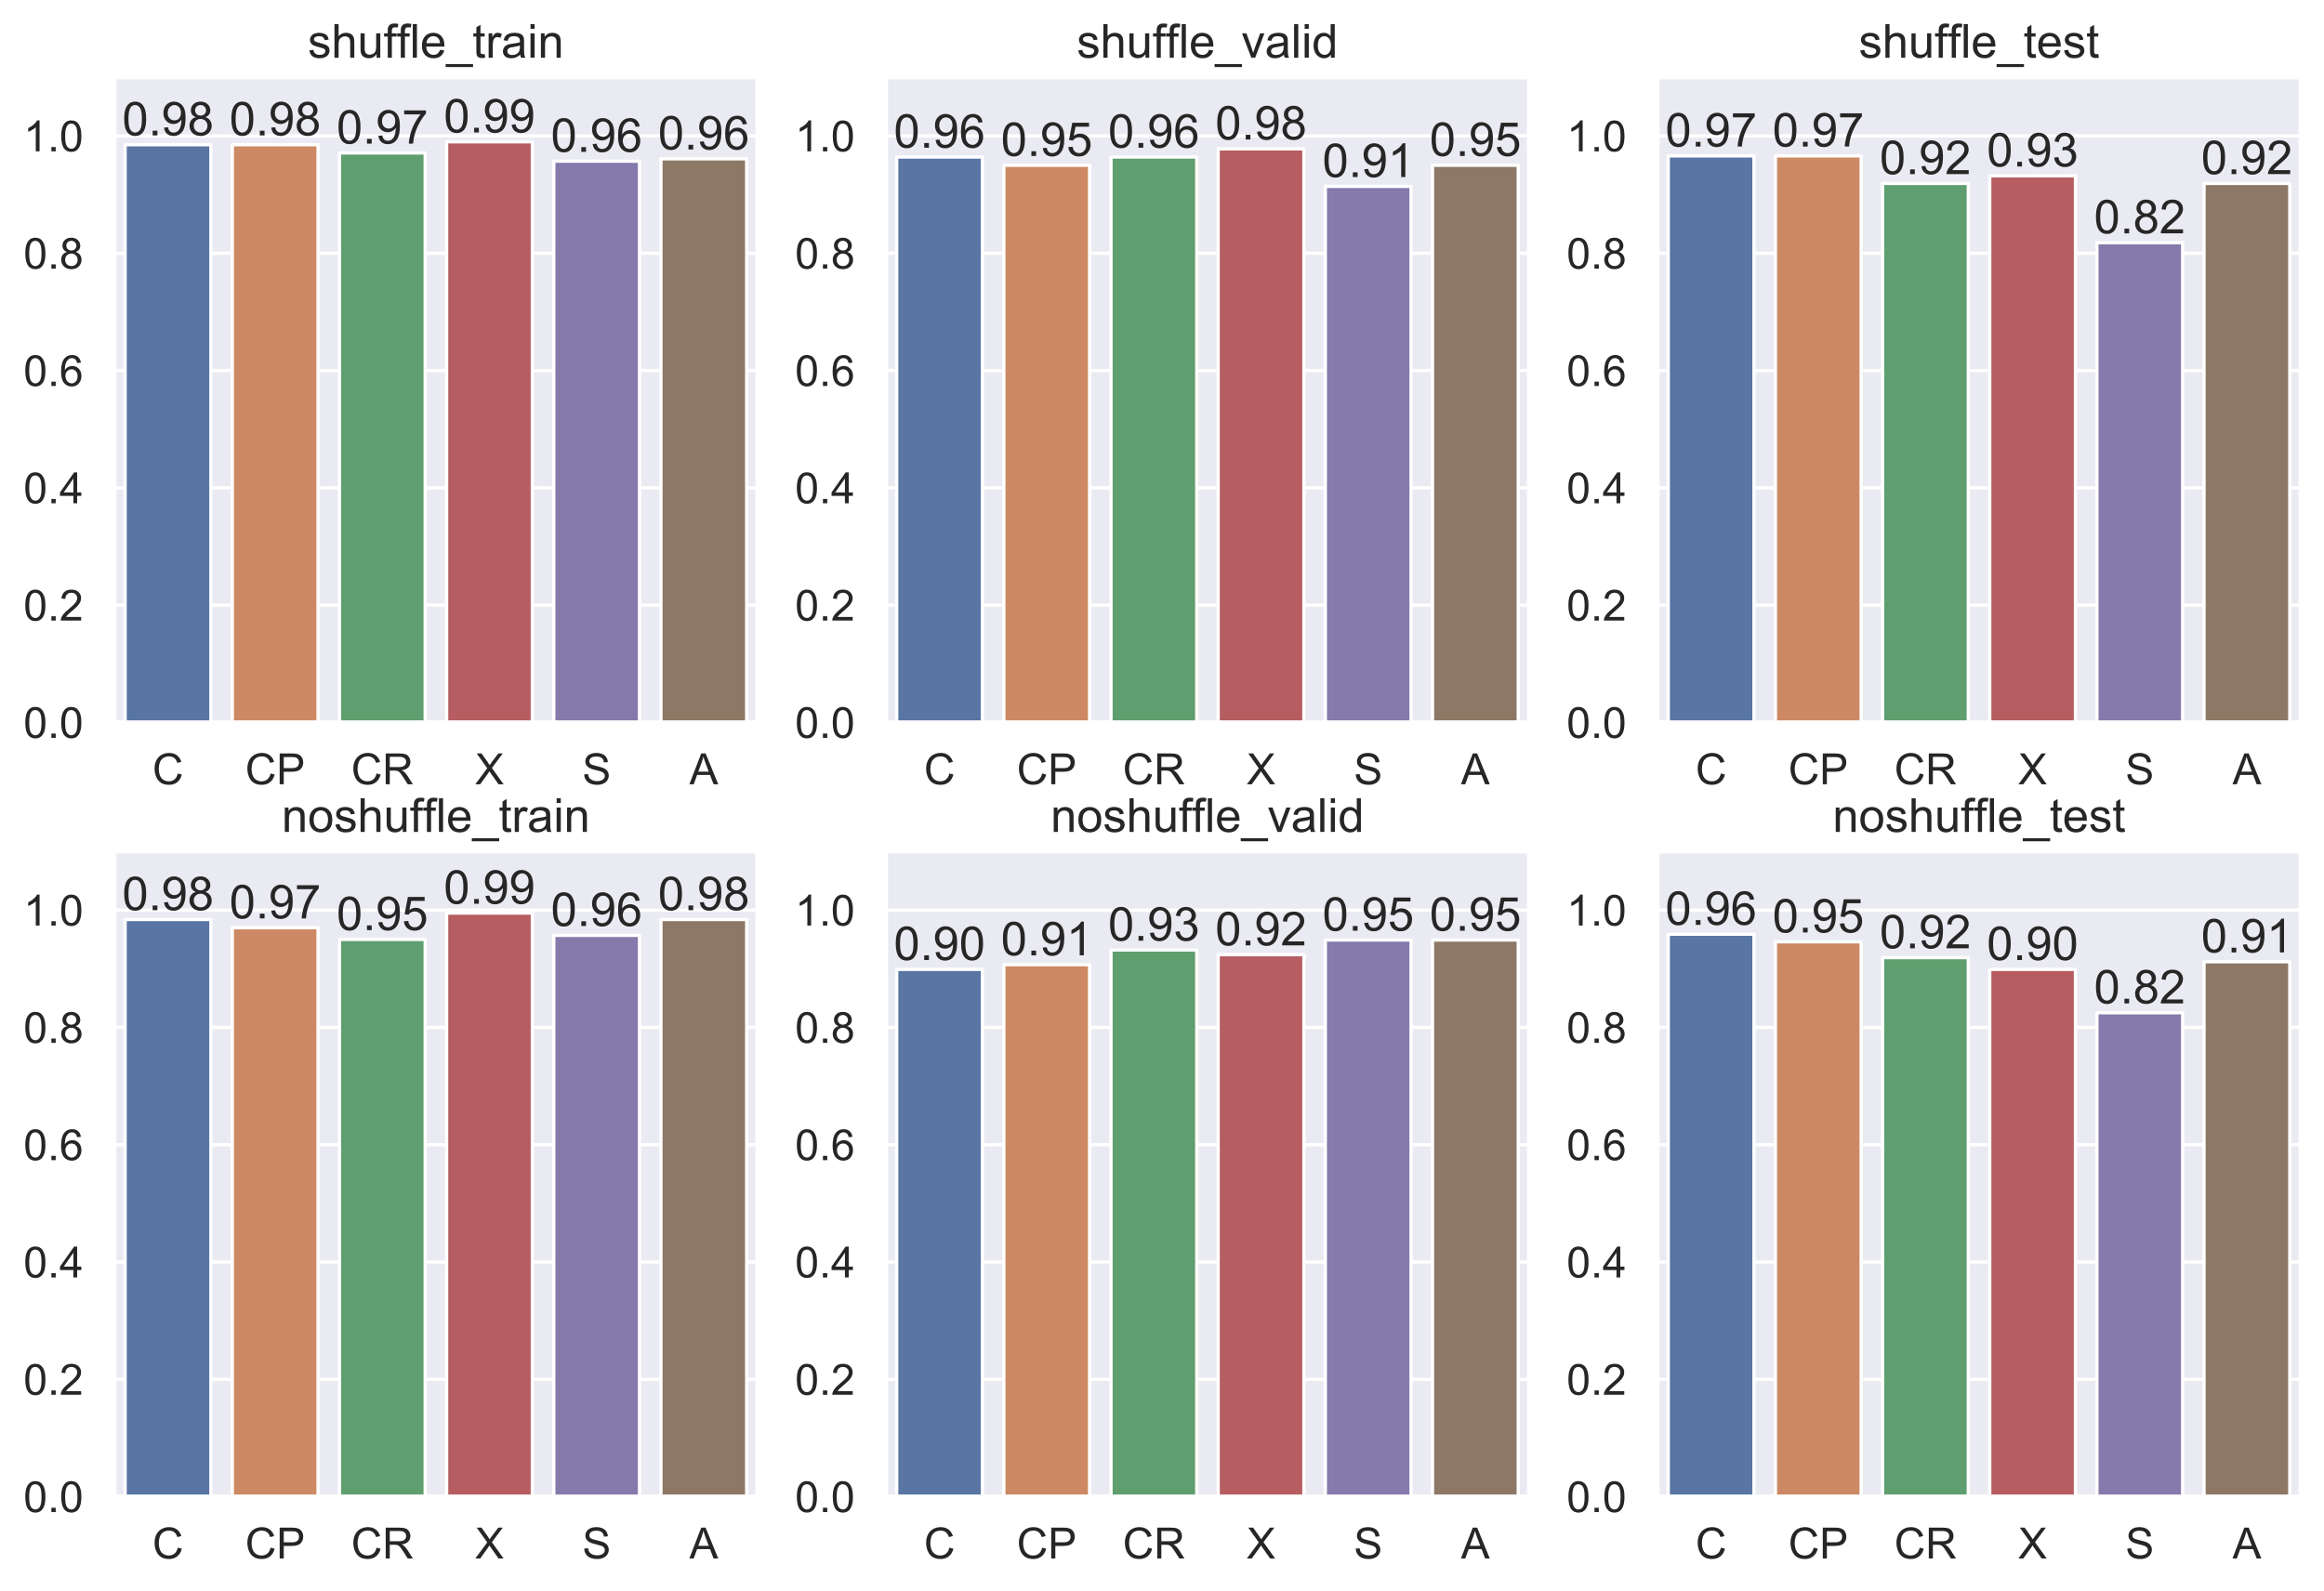 <?xml version="1.0" encoding="utf-8" standalone="no"?>
<!DOCTYPE svg PUBLIC "-//W3C//DTD SVG 1.1//EN"
  "http://www.w3.org/Graphics/SVG/1.1/DTD/svg11.dtd">
<!-- Created with matplotlib (https://matplotlib.org/) -->
<svg height="487.335pt" version="1.1" viewBox="0 0 711.848 487.335" width="711.848pt" xmlns="http://www.w3.org/2000/svg" xmlns:xlink="http://www.w3.org/1999/xlink">
 <defs>
  <style type="text/css">
*{stroke-linecap:butt;stroke-linejoin:round;}
  </style>
 </defs>
 <g id="figure_1">
  <g id="patch_1">
   <path d="M 0 487.335 
L 711.848 487.335 
L 711.848 0 
L 0 0 
z
" style="fill:#ffffff;"/>
  </g>
  <g id="axes_1">
   <g id="patch_2">
    <path d="M 35.048 221.355 
L 231.989 221.355 
L 231.989 23.683 
L 35.048 23.683 
z
" style="fill:#eaeaf2;"/>
   </g>
   <g id="matplotlib.axis_1">
    <g id="xtick_1">
     <g id="text_1">
      <!-- C -->
      <defs>
       <path d="M 58.797 25.094 
L 68.266 22.703 
Q 65.281 11.031 57.547 4.906 
Q 49.812 -1.219 38.625 -1.219 
Q 27.047 -1.219 19.797 3.484 
Q 12.547 8.203 8.766 17.141 
Q 4.984 26.078 4.984 36.328 
Q 4.984 47.516 9.25 55.828 
Q 13.531 64.156 21.406 68.469 
Q 29.297 72.797 38.766 72.797 
Q 49.516 72.797 56.828 67.328 
Q 64.156 61.859 67.047 51.953 
L 57.719 49.75 
Q 55.219 57.562 50.484 61.125 
Q 45.75 64.703 38.578 64.703 
Q 30.328 64.703 24.781 60.734 
Q 19.234 56.781 16.984 50.109 
Q 14.75 43.453 14.75 36.375 
Q 14.75 27.25 17.406 20.438 
Q 20.062 13.625 25.672 10.25 
Q 31.297 6.891 37.844 6.891 
Q 45.797 6.891 51.312 11.469 
Q 56.844 16.062 58.797 25.094 
z
" id="ArialMT-67"/>
      </defs>
      <g style="fill:#262626;" transform="translate(46.693 240.304)scale(0.132 -0.132)">
       <use xlink:href="#ArialMT-67"/>
      </g>
     </g>
    </g>
    <g id="xtick_2">
     <g id="text_2">
      <!-- CP -->
      <defs>
       <path d="M 7.719 0 
L 7.719 71.578 
L 34.719 71.578 
Q 41.844 71.578 45.609 70.906 
Q 50.875 70.016 54.438 67.547 
Q 58.016 65.094 60.188 60.641 
Q 62.359 56.203 62.359 50.875 
Q 62.359 41.75 56.547 35.422 
Q 50.734 29.109 35.547 29.109 
L 17.188 29.109 
L 17.188 0 
z
M 17.188 37.547 
L 35.688 37.547 
Q 44.875 37.547 48.734 40.969 
Q 52.594 44.391 52.594 50.594 
Q 52.594 55.078 50.312 58.266 
Q 48.047 61.469 44.344 62.5 
Q 41.938 63.141 35.5 63.141 
L 17.188 63.141 
z
" id="ArialMT-80"/>
      </defs>
      <g style="fill:#262626;" transform="translate(75.114 240.304)scale(0.132 -0.132)">
       <use xlink:href="#ArialMT-67"/>
       <use x="72.217" xlink:href="#ArialMT-80"/>
      </g>
     </g>
    </g>
    <g id="xtick_3">
     <g id="text_3">
      <!-- CR -->
      <defs>
       <path d="M 7.859 0 
L 7.859 71.578 
L 39.594 71.578 
Q 49.172 71.578 54.141 69.641 
Q 59.125 67.719 62.109 62.828 
Q 65.094 57.953 65.094 52.047 
Q 65.094 44.438 60.156 39.203 
Q 55.219 33.984 44.922 32.562 
Q 48.688 30.766 50.641 29 
Q 54.781 25.203 58.5 19.484 
L 70.953 0 
L 59.031 0 
L 49.562 14.891 
Q 45.406 21.344 42.719 24.75 
Q 40.047 28.172 37.922 29.531 
Q 35.797 30.906 33.594 31.453 
Q 31.984 31.781 28.328 31.781 
L 17.328 31.781 
L 17.328 0 
z
M 17.328 39.984 
L 37.703 39.984 
Q 44.188 39.984 47.844 41.328 
Q 51.516 42.672 53.422 45.625 
Q 55.328 48.578 55.328 52.047 
Q 55.328 57.125 51.641 60.391 
Q 47.953 63.672 39.984 63.672 
L 17.328 63.672 
z
" id="ArialMT-82"/>
      </defs>
      <g style="fill:#262626;" transform="translate(107.574 240.304)scale(0.132 -0.132)">
       <use xlink:href="#ArialMT-67"/>
       <use x="72.217" xlink:href="#ArialMT-82"/>
      </g>
     </g>
    </g>
    <g id="xtick_4">
     <g id="text_4">
      <!-- X -->
      <defs>
       <path d="M 0.438 0 
L 28.125 37.312 
L 3.719 71.578 
L 14.984 71.578 
L 27.984 53.219 
Q 32.031 47.516 33.734 44.438 
Q 36.141 48.344 39.406 52.594 
L 53.812 71.578 
L 64.109 71.578 
L 38.969 37.844 
L 66.062 0 
L 54.344 0 
L 36.328 25.531 
Q 34.812 27.734 33.203 30.328 
Q 30.812 26.422 29.781 24.953 
L 11.812 0 
z
" id="ArialMT-88"/>
      </defs>
      <g style="fill:#262626;" transform="translate(145.528 240.304)scale(0.132 -0.132)">
       <use xlink:href="#ArialMT-88"/>
      </g>
     </g>
    </g>
    <g id="xtick_5">
     <g id="text_5">
      <!-- S -->
      <defs>
       <path d="M 4.5 23 
L 13.422 23.781 
Q 14.062 18.406 16.375 14.969 
Q 18.703 11.531 23.578 9.406 
Q 28.469 7.281 34.578 7.281 
Q 39.984 7.281 44.141 8.891 
Q 48.297 10.5 50.312 13.297 
Q 52.344 16.109 52.344 19.438 
Q 52.344 22.797 50.391 25.312 
Q 48.438 27.828 43.953 29.547 
Q 41.062 30.672 31.203 33.031 
Q 21.344 35.406 17.391 37.5 
Q 12.25 40.188 9.734 44.156 
Q 7.234 48.141 7.234 53.078 
Q 7.234 58.5 10.297 63.203 
Q 13.375 67.922 19.281 70.359 
Q 25.203 72.797 32.422 72.797 
Q 40.375 72.797 46.453 70.234 
Q 52.547 67.672 55.812 62.688 
Q 59.078 57.719 59.328 51.422 
L 50.25 50.734 
Q 49.516 57.516 45.281 60.984 
Q 41.062 64.453 32.812 64.453 
Q 24.219 64.453 20.281 61.297 
Q 16.359 58.156 16.359 53.719 
Q 16.359 49.859 19.141 47.359 
Q 21.875 44.875 33.422 42.266 
Q 44.969 39.656 49.266 37.703 
Q 55.516 34.812 58.484 30.391 
Q 61.469 25.984 61.469 20.219 
Q 61.469 14.5 58.203 9.438 
Q 54.938 4.391 48.797 1.578 
Q 42.672 -1.219 35.016 -1.219 
Q 25.297 -1.219 18.719 1.609 
Q 12.156 4.438 8.422 10.125 
Q 4.688 15.828 4.5 23 
z
" id="ArialMT-83"/>
      </defs>
      <g style="fill:#262626;" transform="translate(178.351 240.304)scale(0.132 -0.132)">
       <use xlink:href="#ArialMT-83"/>
      </g>
     </g>
    </g>
    <g id="xtick_6">
     <g id="text_6">
      <!-- A -->
      <defs>
       <path d="M -0.141 0 
L 27.344 71.578 
L 37.547 71.578 
L 66.844 0 
L 56.062 0 
L 47.703 21.688 
L 17.781 21.688 
L 9.906 0 
z
M 20.516 29.391 
L 44.781 29.391 
L 37.312 49.219 
Q 33.891 58.25 32.234 64.062 
Q 30.859 57.172 28.375 50.391 
z
" id="ArialMT-65"/>
      </defs>
      <g style="fill:#262626;" transform="translate(211.175 240.304)scale(0.132 -0.132)">
       <use xlink:href="#ArialMT-65"/>
      </g>
     </g>
    </g>
   </g>
   <g id="matplotlib.axis_2">
    <g id="ytick_1">
     <g id="line2d_1">
      <path clip-path="url(#p50ba68f694)" d="M 35.048 221.355 
L 231.989 221.355 
" style="fill:none;stroke:#ffffff;stroke-linecap:round;"/>
     </g>
     <g id="text_7">
      <!-- 0.0 -->
      <defs>
       <path d="M 4.156 35.297 
Q 4.156 48 6.766 55.734 
Q 9.375 63.484 14.516 67.672 
Q 19.672 71.875 27.484 71.875 
Q 33.25 71.875 37.594 69.547 
Q 41.938 67.234 44.766 62.859 
Q 47.609 58.5 49.219 52.219 
Q 50.828 45.953 50.828 35.297 
Q 50.828 22.703 48.234 14.969 
Q 45.656 7.234 40.5 3 
Q 35.359 -1.219 27.484 -1.219 
Q 17.141 -1.219 11.234 6.203 
Q 4.156 15.141 4.156 35.297 
z
M 13.188 35.297 
Q 13.188 17.672 17.312 11.828 
Q 21.438 6 27.484 6 
Q 33.547 6 37.672 11.859 
Q 41.797 17.719 41.797 35.297 
Q 41.797 52.984 37.672 58.781 
Q 33.547 64.594 27.391 64.594 
Q 21.344 64.594 17.719 59.469 
Q 13.188 52.938 13.188 35.297 
z
" id="ArialMT-48"/>
       <path d="M 9.078 0 
L 9.078 10.016 
L 19.094 10.016 
L 19.094 0 
z
" id="ArialMT-46"/>
      </defs>
      <g style="fill:#262626;" transform="translate(7.2 226.08)scale(0.132 -0.132)">
       <use xlink:href="#ArialMT-48"/>
       <use x="55.615" xlink:href="#ArialMT-46"/>
       <use x="83.398" xlink:href="#ArialMT-48"/>
      </g>
     </g>
    </g>
    <g id="ytick_2">
     <g id="line2d_2">
      <path clip-path="url(#p50ba68f694)" d="M 35.048 185.415 
L 231.989 185.415 
" style="fill:none;stroke:#ffffff;stroke-linecap:round;"/>
     </g>
     <g id="text_8">
      <!-- 0.2 -->
      <defs>
       <path d="M 50.344 8.453 
L 50.344 0 
L 3.031 0 
Q 2.938 3.172 4.047 6.109 
Q 5.859 10.938 9.828 15.625 
Q 13.812 20.312 21.344 26.469 
Q 33.016 36.031 37.109 41.625 
Q 41.219 47.219 41.219 52.203 
Q 41.219 57.422 37.469 61 
Q 33.734 64.594 27.734 64.594 
Q 21.391 64.594 17.578 60.781 
Q 13.766 56.984 13.719 50.25 
L 4.688 51.172 
Q 5.609 61.281 11.656 66.578 
Q 17.719 71.875 27.938 71.875 
Q 38.234 71.875 44.234 66.156 
Q 50.25 60.453 50.25 52 
Q 50.25 47.703 48.484 43.547 
Q 46.734 39.406 42.656 34.812 
Q 38.578 30.219 29.109 22.219 
Q 21.188 15.578 18.938 13.203 
Q 16.703 10.844 15.234 8.453 
z
" id="ArialMT-50"/>
      </defs>
      <g style="fill:#262626;" transform="translate(7.2 190.139)scale(0.132 -0.132)">
       <use xlink:href="#ArialMT-48"/>
       <use x="55.615" xlink:href="#ArialMT-46"/>
       <use x="83.398" xlink:href="#ArialMT-50"/>
      </g>
     </g>
    </g>
    <g id="ytick_3">
     <g id="line2d_3">
      <path clip-path="url(#p50ba68f694)" d="M 35.048 149.474 
L 231.989 149.474 
" style="fill:none;stroke:#ffffff;stroke-linecap:round;"/>
     </g>
     <g id="text_9">
      <!-- 0.4 -->
      <defs>
       <path d="M 32.328 0 
L 32.328 17.141 
L 1.266 17.141 
L 1.266 25.203 
L 33.938 71.578 
L 41.109 71.578 
L 41.109 25.203 
L 50.781 25.203 
L 50.781 17.141 
L 41.109 17.141 
L 41.109 0 
z
M 32.328 25.203 
L 32.328 57.469 
L 9.906 25.203 
z
" id="ArialMT-52"/>
      </defs>
      <g style="fill:#262626;" transform="translate(7.2 154.199)scale(0.132 -0.132)">
       <use xlink:href="#ArialMT-48"/>
       <use x="55.615" xlink:href="#ArialMT-46"/>
       <use x="83.398" xlink:href="#ArialMT-52"/>
      </g>
     </g>
    </g>
    <g id="ytick_4">
     <g id="line2d_4">
      <path clip-path="url(#p50ba68f694)" d="M 35.048 113.534 
L 231.989 113.534 
" style="fill:none;stroke:#ffffff;stroke-linecap:round;"/>
     </g>
     <g id="text_10">
      <!-- 0.6 -->
      <defs>
       <path d="M 49.75 54.047 
L 41.016 53.375 
Q 39.844 58.547 37.703 60.891 
Q 34.125 64.656 28.906 64.656 
Q 24.703 64.656 21.531 62.312 
Q 17.391 59.281 14.984 53.469 
Q 12.594 47.656 12.5 36.922 
Q 15.672 41.75 20.266 44.094 
Q 24.859 46.438 29.891 46.438 
Q 38.672 46.438 44.844 39.969 
Q 51.031 33.5 51.031 23.25 
Q 51.031 16.5 48.125 10.719 
Q 45.219 4.938 40.141 1.859 
Q 35.062 -1.219 28.609 -1.219 
Q 17.625 -1.219 10.688 6.859 
Q 3.766 14.938 3.766 33.5 
Q 3.766 54.25 11.422 63.672 
Q 18.109 71.875 29.438 71.875 
Q 37.891 71.875 43.281 67.141 
Q 48.688 62.406 49.75 54.047 
z
M 13.875 23.188 
Q 13.875 18.656 15.797 14.5 
Q 17.719 10.359 21.188 8.172 
Q 24.656 6 28.469 6 
Q 34.031 6 38.031 10.484 
Q 42.047 14.984 42.047 22.703 
Q 42.047 30.125 38.078 34.391 
Q 34.125 38.672 28.125 38.672 
Q 22.172 38.672 18.016 34.391 
Q 13.875 30.125 13.875 23.188 
z
" id="ArialMT-54"/>
      </defs>
      <g style="fill:#262626;" transform="translate(7.2 118.258)scale(0.132 -0.132)">
       <use xlink:href="#ArialMT-48"/>
       <use x="55.615" xlink:href="#ArialMT-46"/>
       <use x="83.398" xlink:href="#ArialMT-54"/>
      </g>
     </g>
    </g>
    <g id="ytick_5">
     <g id="line2d_5">
      <path clip-path="url(#p50ba68f694)" d="M 35.048 77.593 
L 231.989 77.593 
" style="fill:none;stroke:#ffffff;stroke-linecap:round;"/>
     </g>
     <g id="text_11">
      <!-- 0.8 -->
      <defs>
       <path d="M 17.672 38.812 
Q 12.203 40.828 9.562 44.531 
Q 6.938 48.25 6.938 53.422 
Q 6.938 61.234 12.547 66.547 
Q 18.172 71.875 27.484 71.875 
Q 36.859 71.875 42.578 66.422 
Q 48.297 60.984 48.297 53.172 
Q 48.297 48.188 45.672 44.5 
Q 43.062 40.828 37.75 38.812 
Q 44.344 36.672 47.781 31.875 
Q 51.219 27.094 51.219 20.453 
Q 51.219 11.281 44.719 5.031 
Q 38.234 -1.219 27.641 -1.219 
Q 17.047 -1.219 10.547 5.047 
Q 4.047 11.328 4.047 20.703 
Q 4.047 27.688 7.594 32.391 
Q 11.141 37.109 17.672 38.812 
z
M 15.922 53.719 
Q 15.922 48.641 19.188 45.406 
Q 22.469 42.188 27.688 42.188 
Q 32.766 42.188 36.016 45.375 
Q 39.266 48.578 39.266 53.219 
Q 39.266 58.062 35.906 61.359 
Q 32.562 64.656 27.594 64.656 
Q 22.562 64.656 19.234 61.422 
Q 15.922 58.203 15.922 53.719 
z
M 13.094 20.656 
Q 13.094 16.891 14.875 13.375 
Q 16.656 9.859 20.172 7.922 
Q 23.688 6 27.734 6 
Q 34.031 6 38.125 10.047 
Q 42.234 14.109 42.234 20.359 
Q 42.234 26.703 38.016 30.859 
Q 33.797 35.016 27.438 35.016 
Q 21.234 35.016 17.156 30.906 
Q 13.094 26.812 13.094 20.656 
z
" id="ArialMT-56"/>
      </defs>
      <g style="fill:#262626;" transform="translate(7.2 82.318)scale(0.132 -0.132)">
       <use xlink:href="#ArialMT-48"/>
       <use x="55.615" xlink:href="#ArialMT-46"/>
       <use x="83.398" xlink:href="#ArialMT-56"/>
      </g>
     </g>
    </g>
    <g id="ytick_6">
     <g id="line2d_6">
      <path clip-path="url(#p50ba68f694)" d="M 35.048 41.653 
L 231.989 41.653 
" style="fill:none;stroke:#ffffff;stroke-linecap:round;"/>
     </g>
     <g id="text_12">
      <!-- 1.0 -->
      <defs>
       <path d="M 37.25 0 
L 28.469 0 
L 28.469 56 
Q 25.297 52.984 20.141 49.953 
Q 14.984 46.922 10.891 45.406 
L 10.891 53.906 
Q 18.266 57.375 23.781 62.297 
Q 29.297 67.234 31.594 71.875 
L 37.25 71.875 
z
" id="ArialMT-49"/>
      </defs>
      <g style="fill:#262626;" transform="translate(7.2 46.377)scale(0.132 -0.132)">
       <use xlink:href="#ArialMT-49"/>
       <use x="55.615" xlink:href="#ArialMT-46"/>
       <use x="83.398" xlink:href="#ArialMT-48"/>
      </g>
     </g>
    </g>
   </g>
   <g id="patch_3">
    <path clip-path="url(#p50ba68f694)" d="M 38.33 221.355 
L 64.589 221.355 
L 64.589 44.349 
L 38.33 44.349 
z
" style="fill:#5875a4;stroke:#ffffff;stroke-linejoin:miter;"/>
   </g>
   <g id="patch_4">
    <path clip-path="url(#p50ba68f694)" d="M 71.154 221.355 
L 97.413 221.355 
L 97.413 44.349 
L 71.154 44.349 
z
" style="fill:#cc8963;stroke:#ffffff;stroke-linejoin:miter;"/>
   </g>
   <g id="patch_5">
    <path clip-path="url(#p50ba68f694)" d="M 103.977 221.355 
L 130.236 221.355 
L 130.236 46.864 
L 103.977 46.864 
z
" style="fill:#5f9e6e;stroke:#ffffff;stroke-linejoin:miter;"/>
   </g>
   <g id="patch_6">
    <path clip-path="url(#p50ba68f694)" d="M 136.801 221.355 
L 163.06 221.355 
L 163.06 43.45 
L 136.801 43.45 
z
" style="fill:#b55d60;stroke:#ffffff;stroke-linejoin:miter;"/>
   </g>
   <g id="patch_7">
    <path clip-path="url(#p50ba68f694)" d="M 169.624 221.355 
L 195.883 221.355 
L 195.883 49.38 
L 169.624 49.38 
z
" style="fill:#857aab;stroke:#ffffff;stroke-linejoin:miter;"/>
   </g>
   <g id="patch_8">
    <path clip-path="url(#p50ba68f694)" d="M 202.448 221.355 
L 228.707 221.355 
L 228.707 48.661 
L 202.448 48.661 
z
" style="fill:#8d7866;stroke:#ffffff;stroke-linejoin:miter;"/>
   </g>
   <g id="line2d_7">
    <path clip-path="url(#p50ba68f694)" d="M 0 0 
" style="fill:none;stroke:#424242;stroke-linecap:round;stroke-width:2.7;"/>
   </g>
   <g id="line2d_8">
    <path clip-path="url(#p50ba68f694)" d="M 0 0 
" style="fill:none;stroke:#424242;stroke-linecap:round;stroke-width:2.7;"/>
   </g>
   <g id="line2d_9">
    <path clip-path="url(#p50ba68f694)" d="M 0 0 
" style="fill:none;stroke:#424242;stroke-linecap:round;stroke-width:2.7;"/>
   </g>
   <g id="line2d_10">
    <path clip-path="url(#p50ba68f694)" d="M 0 0 
" style="fill:none;stroke:#424242;stroke-linecap:round;stroke-width:2.7;"/>
   </g>
   <g id="line2d_11">
    <path clip-path="url(#p50ba68f694)" d="M 0 0 
" style="fill:none;stroke:#424242;stroke-linecap:round;stroke-width:2.7;"/>
   </g>
   <g id="line2d_12">
    <path clip-path="url(#p50ba68f694)" d="M 0 0 
" style="fill:none;stroke:#424242;stroke-linecap:round;stroke-width:2.7;"/>
   </g>
   <g id="patch_9">
    <path d="M 35.048 221.355 
L 35.048 23.683 
" style="fill:none;stroke:#ffffff;stroke-linecap:square;stroke-linejoin:miter;stroke-width:1.25;"/>
   </g>
   <g id="patch_10">
    <path d="M 231.989 221.355 
L 231.989 23.683 
" style="fill:none;stroke:#ffffff;stroke-linecap:square;stroke-linejoin:miter;stroke-width:1.25;"/>
   </g>
   <g id="patch_11">
    <path d="M 35.048 221.355 
L 231.989 221.355 
" style="fill:none;stroke:#ffffff;stroke-linecap:square;stroke-linejoin:miter;stroke-width:1.25;"/>
   </g>
   <g id="patch_12">
    <path d="M 35.048 23.683 
L 231.989 23.683 
" style="fill:none;stroke:#ffffff;stroke-linecap:square;stroke-linejoin:miter;stroke-width:1.25;"/>
   </g>
   <g id="text_13">
    <!-- 0.98 -->
    <defs>
     <path d="M 5.469 16.547 
L 13.922 17.328 
Q 14.984 11.375 18.016 8.688 
Q 21.047 6 25.781 6 
Q 29.828 6 32.875 7.859 
Q 35.938 9.719 37.891 12.812 
Q 39.844 15.922 41.156 21.188 
Q 42.484 26.469 42.484 31.938 
Q 42.484 32.516 42.438 33.688 
Q 39.797 29.5 35.234 26.875 
Q 30.672 24.266 25.344 24.266 
Q 16.453 24.266 10.297 30.703 
Q 4.156 37.156 4.156 47.703 
Q 4.156 58.594 10.578 65.234 
Q 17 71.875 26.656 71.875 
Q 33.641 71.875 39.422 68.109 
Q 45.219 64.359 48.219 57.391 
Q 51.219 50.438 51.219 37.25 
Q 51.219 23.531 48.234 15.406 
Q 45.266 7.281 39.375 3.031 
Q 33.5 -1.219 25.594 -1.219 
Q 17.188 -1.219 11.859 3.438 
Q 6.547 8.109 5.469 16.547 
z
M 41.453 48.141 
Q 41.453 55.719 37.422 60.156 
Q 33.406 64.594 27.734 64.594 
Q 21.875 64.594 17.531 59.812 
Q 13.188 55.031 13.188 47.406 
Q 13.188 40.578 17.312 36.297 
Q 21.438 32.031 27.484 32.031 
Q 33.594 32.031 37.516 36.297 
Q 41.453 40.578 41.453 48.141 
z
" id="ArialMT-57"/>
    </defs>
    <g style="fill:#262626;" transform="translate(37.448 41.487)scale(0.144 -0.144)">
     <use xlink:href="#ArialMT-48"/>
     <use x="55.615" xlink:href="#ArialMT-46"/>
     <use x="83.398" xlink:href="#ArialMT-57"/>
     <use x="139.014" xlink:href="#ArialMT-56"/>
    </g>
   </g>
   <g id="text_14">
    <!-- 0.98 -->
    <g style="fill:#262626;" transform="translate(70.271 41.487)scale(0.144 -0.144)">
     <use xlink:href="#ArialMT-48"/>
     <use x="55.615" xlink:href="#ArialMT-46"/>
     <use x="83.398" xlink:href="#ArialMT-57"/>
     <use x="139.014" xlink:href="#ArialMT-56"/>
    </g>
   </g>
   <g id="text_15">
    <!-- 0.97 -->
    <defs>
     <path d="M 4.734 62.203 
L 4.734 70.656 
L 51.078 70.656 
L 51.078 63.812 
Q 44.234 56.547 37.516 44.484 
Q 30.812 32.422 27.156 19.672 
Q 24.516 10.688 23.781 0 
L 14.75 0 
Q 14.891 8.453 18.062 20.406 
Q 21.234 32.375 27.172 43.484 
Q 33.109 54.594 39.797 62.203 
z
" id="ArialMT-55"/>
    </defs>
    <g style="fill:#262626;" transform="translate(103.095 44.002)scale(0.144 -0.144)">
     <use xlink:href="#ArialMT-48"/>
     <use x="55.615" xlink:href="#ArialMT-46"/>
     <use x="83.398" xlink:href="#ArialMT-57"/>
     <use x="139.014" xlink:href="#ArialMT-55"/>
    </g>
   </g>
   <g id="text_16">
    <!-- 0.99 -->
    <g style="fill:#262626;" transform="translate(135.918 40.588)scale(0.144 -0.144)">
     <use xlink:href="#ArialMT-48"/>
     <use x="55.615" xlink:href="#ArialMT-46"/>
     <use x="83.398" xlink:href="#ArialMT-57"/>
     <use x="139.014" xlink:href="#ArialMT-57"/>
    </g>
   </g>
   <g id="text_17">
    <!-- 0.96 -->
    <g style="fill:#262626;" transform="translate(168.742 46.518)scale(0.144 -0.144)">
     <use xlink:href="#ArialMT-48"/>
     <use x="55.615" xlink:href="#ArialMT-46"/>
     <use x="83.398" xlink:href="#ArialMT-57"/>
     <use x="139.014" xlink:href="#ArialMT-54"/>
    </g>
   </g>
   <g id="text_18">
    <!-- 0.96 -->
    <g style="fill:#262626;" transform="translate(201.566 45.799)scale(0.144 -0.144)">
     <use xlink:href="#ArialMT-48"/>
     <use x="55.615" xlink:href="#ArialMT-46"/>
     <use x="83.398" xlink:href="#ArialMT-57"/>
     <use x="139.014" xlink:href="#ArialMT-54"/>
    </g>
   </g>
   <g id="text_19">
    <!-- shuffle_train -->
    <defs>
     <path d="M 3.078 15.484 
L 11.766 16.844 
Q 12.5 11.625 15.844 8.844 
Q 19.188 6.062 25.203 6.062 
Q 31.25 6.062 34.172 8.516 
Q 37.109 10.984 37.109 14.312 
Q 37.109 17.281 34.516 19 
Q 32.719 20.172 25.531 21.969 
Q 15.875 24.422 12.141 26.203 
Q 8.406 27.984 6.469 31.125 
Q 4.547 34.281 4.547 38.094 
Q 4.547 41.547 6.125 44.5 
Q 7.719 47.469 10.453 49.422 
Q 12.5 50.922 16.031 51.969 
Q 19.578 53.031 23.641 53.031 
Q 29.734 53.031 34.344 51.266 
Q 38.969 49.516 41.156 46.5 
Q 43.359 43.5 44.188 38.484 
L 35.594 37.312 
Q 35.016 41.312 32.203 43.547 
Q 29.391 45.797 24.266 45.797 
Q 18.219 45.797 15.625 43.797 
Q 13.031 41.797 13.031 39.109 
Q 13.031 37.406 14.109 36.031 
Q 15.188 34.625 17.484 33.688 
Q 18.797 33.203 25.25 31.453 
Q 34.578 28.953 38.25 27.359 
Q 41.938 25.781 44.031 22.75 
Q 46.141 19.734 46.141 15.234 
Q 46.141 10.844 43.578 6.953 
Q 41.016 3.078 36.172 0.953 
Q 31.344 -1.172 25.25 -1.172 
Q 15.141 -1.172 9.844 3.031 
Q 4.547 7.234 3.078 15.484 
z
" id="ArialMT-115"/>
     <path d="M 6.594 0 
L 6.594 71.578 
L 15.375 71.578 
L 15.375 45.906 
Q 21.531 53.031 30.906 53.031 
Q 36.672 53.031 40.922 50.75 
Q 45.172 48.484 47 44.484 
Q 48.828 40.484 48.828 32.859 
L 48.828 0 
L 40.047 0 
L 40.047 32.859 
Q 40.047 39.453 37.188 42.453 
Q 34.328 45.453 29.109 45.453 
Q 25.203 45.453 21.75 43.422 
Q 18.312 41.406 16.844 37.938 
Q 15.375 34.469 15.375 28.375 
L 15.375 0 
z
" id="ArialMT-104"/>
     <path d="M 40.578 0 
L 40.578 7.625 
Q 34.516 -1.172 24.125 -1.172 
Q 19.531 -1.172 15.547 0.578 
Q 11.578 2.344 9.641 5 
Q 7.719 7.672 6.938 11.531 
Q 6.391 14.109 6.391 19.734 
L 6.391 51.859 
L 15.188 51.859 
L 15.188 23.094 
Q 15.188 16.219 15.719 13.812 
Q 16.547 10.359 19.234 8.375 
Q 21.922 6.391 25.875 6.391 
Q 29.828 6.391 33.297 8.422 
Q 36.766 10.453 38.203 13.938 
Q 39.656 17.438 39.656 24.078 
L 39.656 51.859 
L 48.438 51.859 
L 48.438 0 
z
" id="ArialMT-117"/>
     <path d="M 8.688 0 
L 8.688 45.016 
L 0.922 45.016 
L 0.922 51.859 
L 8.688 51.859 
L 8.688 57.375 
Q 8.688 62.594 9.625 65.141 
Q 10.891 68.562 14.078 70.672 
Q 17.281 72.797 23.047 72.797 
Q 26.766 72.797 31.25 71.922 
L 29.938 64.266 
Q 27.203 64.75 24.75 64.75 
Q 20.75 64.75 19.094 63.031 
Q 17.438 61.328 17.438 56.641 
L 17.438 51.859 
L 27.547 51.859 
L 27.547 45.016 
L 17.438 45.016 
L 17.438 0 
z
" id="ArialMT-102"/>
     <path d="M 6.391 0 
L 6.391 71.578 
L 15.188 71.578 
L 15.188 0 
z
" id="ArialMT-108"/>
     <path d="M 42.094 16.703 
L 51.172 15.578 
Q 49.031 7.625 43.219 3.219 
Q 37.406 -1.172 28.375 -1.172 
Q 17 -1.172 10.328 5.828 
Q 3.656 12.844 3.656 25.484 
Q 3.656 38.578 10.391 45.797 
Q 17.141 53.031 27.875 53.031 
Q 38.281 53.031 44.875 45.953 
Q 51.469 38.875 51.469 26.031 
Q 51.469 25.25 51.422 23.688 
L 12.75 23.688 
Q 13.234 15.141 17.578 10.594 
Q 21.922 6.062 28.422 6.062 
Q 33.25 6.062 36.672 8.594 
Q 40.094 11.141 42.094 16.703 
z
M 13.234 30.906 
L 42.188 30.906 
Q 41.609 37.453 38.875 40.719 
Q 34.672 45.797 27.984 45.797 
Q 21.922 45.797 17.797 41.75 
Q 13.672 37.703 13.234 30.906 
z
" id="ArialMT-101"/>
     <path d="M -1.516 -19.875 
L -1.516 -13.531 
L 56.734 -13.531 
L 56.734 -19.875 
z
" id="ArialMT-95"/>
     <path d="M 25.781 7.859 
L 27.047 0.094 
Q 23.344 -0.688 20.406 -0.688 
Q 15.625 -0.688 12.984 0.828 
Q 10.359 2.344 9.281 4.812 
Q 8.203 7.281 8.203 15.188 
L 8.203 45.016 
L 1.766 45.016 
L 1.766 51.859 
L 8.203 51.859 
L 8.203 64.703 
L 16.938 69.969 
L 16.938 51.859 
L 25.781 51.859 
L 25.781 45.016 
L 16.938 45.016 
L 16.938 14.703 
Q 16.938 10.938 17.406 9.859 
Q 17.875 8.797 18.922 8.156 
Q 19.969 7.516 21.922 7.516 
Q 23.391 7.516 25.781 7.859 
z
" id="ArialMT-116"/>
     <path d="M 6.5 0 
L 6.5 51.859 
L 14.406 51.859 
L 14.406 44 
Q 17.438 49.516 20 51.266 
Q 22.562 53.031 25.641 53.031 
Q 30.078 53.031 34.672 50.203 
L 31.641 42.047 
Q 28.422 43.953 25.203 43.953 
Q 22.312 43.953 20.016 42.219 
Q 17.719 40.484 16.75 37.406 
Q 15.281 32.719 15.281 27.156 
L 15.281 0 
z
" id="ArialMT-114"/>
     <path d="M 40.438 6.391 
Q 35.547 2.25 31.031 0.531 
Q 26.516 -1.172 21.344 -1.172 
Q 12.797 -1.172 8.203 3 
Q 3.609 7.172 3.609 13.672 
Q 3.609 17.484 5.344 20.625 
Q 7.078 23.781 9.891 25.688 
Q 12.703 27.594 16.219 28.562 
Q 18.797 29.25 24.031 29.891 
Q 34.672 31.156 39.703 32.906 
Q 39.75 34.719 39.75 35.203 
Q 39.75 40.578 37.25 42.781 
Q 33.891 45.75 27.25 45.75 
Q 21.047 45.75 18.094 43.578 
Q 15.141 41.406 13.719 35.891 
L 5.125 37.062 
Q 6.297 42.578 8.984 45.969 
Q 11.672 49.359 16.75 51.188 
Q 21.828 53.031 28.516 53.031 
Q 35.156 53.031 39.297 51.469 
Q 43.453 49.906 45.406 47.531 
Q 47.359 45.172 48.141 41.547 
Q 48.578 39.312 48.578 33.453 
L 48.578 21.734 
Q 48.578 9.469 49.141 6.219 
Q 49.703 2.984 51.375 0 
L 42.188 0 
Q 40.828 2.734 40.438 6.391 
z
M 39.703 26.031 
Q 34.906 24.078 25.344 22.703 
Q 19.922 21.922 17.672 20.938 
Q 15.438 19.969 14.203 18.094 
Q 12.984 16.219 12.984 13.922 
Q 12.984 10.406 15.641 8.062 
Q 18.312 5.719 23.438 5.719 
Q 28.516 5.719 32.469 7.938 
Q 36.422 10.156 38.281 14.016 
Q 39.703 17 39.703 22.797 
z
" id="ArialMT-97"/>
     <path d="M 6.641 61.469 
L 6.641 71.578 
L 15.438 71.578 
L 15.438 61.469 
z
M 6.641 0 
L 6.641 51.859 
L 15.438 51.859 
L 15.438 0 
z
" id="ArialMT-105"/>
     <path d="M 6.594 0 
L 6.594 51.859 
L 14.5 51.859 
L 14.5 44.484 
Q 20.219 53.031 31 53.031 
Q 35.688 53.031 39.625 51.344 
Q 43.562 49.656 45.516 46.922 
Q 47.469 44.188 48.25 40.438 
Q 48.734 37.984 48.734 31.891 
L 48.734 0 
L 39.938 0 
L 39.938 31.547 
Q 39.938 36.922 38.906 39.578 
Q 37.891 42.234 35.281 43.812 
Q 32.672 45.406 29.156 45.406 
Q 23.531 45.406 19.453 41.844 
Q 15.375 38.281 15.375 28.328 
L 15.375 0 
z
" id="ArialMT-110"/>
    </defs>
    <g style="fill:#262626;" transform="translate(94.299 17.683)scale(0.144 -0.144)">
     <use xlink:href="#ArialMT-115"/>
     <use x="50" xlink:href="#ArialMT-104"/>
     <use x="105.615" xlink:href="#ArialMT-117"/>
     <use x="161.23" xlink:href="#ArialMT-102"/>
     <use x="188.998" xlink:href="#ArialMT-102"/>
     <use x="216.781" xlink:href="#ArialMT-108"/>
     <use x="238.998" xlink:href="#ArialMT-101"/>
     <use x="294.613" xlink:href="#ArialMT-95"/>
     <use x="350.229" xlink:href="#ArialMT-116"/>
     <use x="378.012" xlink:href="#ArialMT-114"/>
     <use x="411.312" xlink:href="#ArialMT-97"/>
     <use x="466.928" xlink:href="#ArialMT-105"/>
     <use x="489.145" xlink:href="#ArialMT-110"/>
    </g>
   </g>
  </g>
  <g id="axes_2">
   <g id="patch_13">
    <path d="M 271.377 221.355 
L 468.319 221.355 
L 468.319 23.683 
L 271.377 23.683 
z
" style="fill:#eaeaf2;"/>
   </g>
   <g id="matplotlib.axis_3">
    <g id="xtick_7">
     <g id="text_20">
      <!-- C -->
      <g style="fill:#262626;" transform="translate(283.023 240.304)scale(0.132 -0.132)">
       <use xlink:href="#ArialMT-67"/>
      </g>
     </g>
    </g>
    <g id="xtick_8">
     <g id="text_21">
      <!-- CP -->
      <g style="fill:#262626;" transform="translate(311.444 240.304)scale(0.132 -0.132)">
       <use xlink:href="#ArialMT-67"/>
       <use x="72.217" xlink:href="#ArialMT-80"/>
      </g>
     </g>
    </g>
    <g id="xtick_9">
     <g id="text_22">
      <!-- CR -->
      <g style="fill:#262626;" transform="translate(343.903 240.304)scale(0.132 -0.132)">
       <use xlink:href="#ArialMT-67"/>
       <use x="72.217" xlink:href="#ArialMT-82"/>
      </g>
     </g>
    </g>
    <g id="xtick_10">
     <g id="text_23">
      <!-- X -->
      <g style="fill:#262626;" transform="translate(381.857 240.304)scale(0.132 -0.132)">
       <use xlink:href="#ArialMT-88"/>
      </g>
     </g>
    </g>
    <g id="xtick_11">
     <g id="text_24">
      <!-- S -->
      <g style="fill:#262626;" transform="translate(414.681 240.304)scale(0.132 -0.132)">
       <use xlink:href="#ArialMT-83"/>
      </g>
     </g>
    </g>
    <g id="xtick_12">
     <g id="text_25">
      <!-- A -->
      <g style="fill:#262626;" transform="translate(447.504 240.304)scale(0.132 -0.132)">
       <use xlink:href="#ArialMT-65"/>
      </g>
     </g>
    </g>
   </g>
   <g id="matplotlib.axis_4">
    <g id="ytick_7">
     <g id="line2d_13">
      <path clip-path="url(#pb5b3cb6c76)" d="M 271.377 221.355 
L 468.319 221.355 
" style="fill:none;stroke:#ffffff;stroke-linecap:round;"/>
     </g>
     <g id="text_26">
      <!-- 0.0 -->
      <g style="fill:#262626;" transform="translate(243.529 226.08)scale(0.132 -0.132)">
       <use xlink:href="#ArialMT-48"/>
       <use x="55.615" xlink:href="#ArialMT-46"/>
       <use x="83.398" xlink:href="#ArialMT-48"/>
      </g>
     </g>
    </g>
    <g id="ytick_8">
     <g id="line2d_14">
      <path clip-path="url(#pb5b3cb6c76)" d="M 271.377 185.415 
L 468.319 185.415 
" style="fill:none;stroke:#ffffff;stroke-linecap:round;"/>
     </g>
     <g id="text_27">
      <!-- 0.2 -->
      <g style="fill:#262626;" transform="translate(243.529 190.139)scale(0.132 -0.132)">
       <use xlink:href="#ArialMT-48"/>
       <use x="55.615" xlink:href="#ArialMT-46"/>
       <use x="83.398" xlink:href="#ArialMT-50"/>
      </g>
     </g>
    </g>
    <g id="ytick_9">
     <g id="line2d_15">
      <path clip-path="url(#pb5b3cb6c76)" d="M 271.377 149.474 
L 468.319 149.474 
" style="fill:none;stroke:#ffffff;stroke-linecap:round;"/>
     </g>
     <g id="text_28">
      <!-- 0.4 -->
      <g style="fill:#262626;" transform="translate(243.529 154.199)scale(0.132 -0.132)">
       <use xlink:href="#ArialMT-48"/>
       <use x="55.615" xlink:href="#ArialMT-46"/>
       <use x="83.398" xlink:href="#ArialMT-52"/>
      </g>
     </g>
    </g>
    <g id="ytick_10">
     <g id="line2d_16">
      <path clip-path="url(#pb5b3cb6c76)" d="M 271.377 113.534 
L 468.319 113.534 
" style="fill:none;stroke:#ffffff;stroke-linecap:round;"/>
     </g>
     <g id="text_29">
      <!-- 0.6 -->
      <g style="fill:#262626;" transform="translate(243.529 118.258)scale(0.132 -0.132)">
       <use xlink:href="#ArialMT-48"/>
       <use x="55.615" xlink:href="#ArialMT-46"/>
       <use x="83.398" xlink:href="#ArialMT-54"/>
      </g>
     </g>
    </g>
    <g id="ytick_11">
     <g id="line2d_17">
      <path clip-path="url(#pb5b3cb6c76)" d="M 271.377 77.593 
L 468.319 77.593 
" style="fill:none;stroke:#ffffff;stroke-linecap:round;"/>
     </g>
     <g id="text_30">
      <!-- 0.8 -->
      <g style="fill:#262626;" transform="translate(243.529 82.318)scale(0.132 -0.132)">
       <use xlink:href="#ArialMT-48"/>
       <use x="55.615" xlink:href="#ArialMT-46"/>
       <use x="83.398" xlink:href="#ArialMT-56"/>
      </g>
     </g>
    </g>
    <g id="ytick_12">
     <g id="line2d_18">
      <path clip-path="url(#pb5b3cb6c76)" d="M 271.377 41.653 
L 468.319 41.653 
" style="fill:none;stroke:#ffffff;stroke-linecap:round;"/>
     </g>
     <g id="text_31">
      <!-- 1.0 -->
      <g style="fill:#262626;" transform="translate(243.529 46.377)scale(0.132 -0.132)">
       <use xlink:href="#ArialMT-49"/>
       <use x="55.615" xlink:href="#ArialMT-46"/>
       <use x="83.398" xlink:href="#ArialMT-48"/>
      </g>
     </g>
    </g>
   </g>
   <g id="patch_14">
    <path clip-path="url(#pb5b3cb6c76)" d="M 274.66 221.355 
L 300.919 221.355 
L 300.919 48.122 
L 274.66 48.122 
z
" style="fill:#5875a4;stroke:#ffffff;stroke-linejoin:miter;"/>
   </g>
   <g id="patch_15">
    <path clip-path="url(#pb5b3cb6c76)" d="M 307.483 221.355 
L 333.742 221.355 
L 333.742 50.638 
L 307.483 50.638 
z
" style="fill:#cc8963;stroke:#ffffff;stroke-linejoin:miter;"/>
   </g>
   <g id="patch_16">
    <path clip-path="url(#pb5b3cb6c76)" d="M 340.307 221.355 
L 366.566 221.355 
L 366.566 48.122 
L 340.307 48.122 
z
" style="fill:#5f9e6e;stroke:#ffffff;stroke-linejoin:miter;"/>
   </g>
   <g id="patch_17">
    <path clip-path="url(#pb5b3cb6c76)" d="M 373.13 221.355 
L 399.389 221.355 
L 399.389 45.606 
L 373.13 45.606 
z
" style="fill:#b55d60;stroke:#ffffff;stroke-linejoin:miter;"/>
   </g>
   <g id="patch_18">
    <path clip-path="url(#pb5b3cb6c76)" d="M 405.954 221.355 
L 432.213 221.355 
L 432.213 57.107 
L 405.954 57.107 
z
" style="fill:#857aab;stroke:#ffffff;stroke-linejoin:miter;"/>
   </g>
   <g id="patch_19">
    <path clip-path="url(#pb5b3cb6c76)" d="M 438.777 221.355 
L 465.036 221.355 
L 465.036 50.638 
L 438.777 50.638 
z
" style="fill:#8d7866;stroke:#ffffff;stroke-linejoin:miter;"/>
   </g>
   <g id="line2d_19">
    <path clip-path="url(#pb5b3cb6c76)" d="M 0 0 
" style="fill:none;stroke:#424242;stroke-linecap:round;stroke-width:2.7;"/>
   </g>
   <g id="line2d_20">
    <path clip-path="url(#pb5b3cb6c76)" d="M 0 0 
" style="fill:none;stroke:#424242;stroke-linecap:round;stroke-width:2.7;"/>
   </g>
   <g id="line2d_21">
    <path clip-path="url(#pb5b3cb6c76)" d="M 0 0 
" style="fill:none;stroke:#424242;stroke-linecap:round;stroke-width:2.7;"/>
   </g>
   <g id="line2d_22">
    <path clip-path="url(#pb5b3cb6c76)" d="M 0 0 
" style="fill:none;stroke:#424242;stroke-linecap:round;stroke-width:2.7;"/>
   </g>
   <g id="line2d_23">
    <path clip-path="url(#pb5b3cb6c76)" d="M 0 0 
" style="fill:none;stroke:#424242;stroke-linecap:round;stroke-width:2.7;"/>
   </g>
   <g id="line2d_24">
    <path clip-path="url(#pb5b3cb6c76)" d="M 0 0 
" style="fill:none;stroke:#424242;stroke-linecap:round;stroke-width:2.7;"/>
   </g>
   <g id="patch_20">
    <path d="M 271.377 221.355 
L 271.377 23.683 
" style="fill:none;stroke:#ffffff;stroke-linecap:square;stroke-linejoin:miter;stroke-width:1.25;"/>
   </g>
   <g id="patch_21">
    <path d="M 468.319 221.355 
L 468.319 23.683 
" style="fill:none;stroke:#ffffff;stroke-linecap:square;stroke-linejoin:miter;stroke-width:1.25;"/>
   </g>
   <g id="patch_22">
    <path d="M 271.377 221.355 
L 468.319 221.355 
" style="fill:none;stroke:#ffffff;stroke-linecap:square;stroke-linejoin:miter;stroke-width:1.25;"/>
   </g>
   <g id="patch_23">
    <path d="M 271.377 23.683 
L 468.319 23.683 
" style="fill:none;stroke:#ffffff;stroke-linecap:square;stroke-linejoin:miter;stroke-width:1.25;"/>
   </g>
   <g id="text_32">
    <!-- 0.96 -->
    <g style="fill:#262626;" transform="translate(273.777 45.26)scale(0.144 -0.144)">
     <use xlink:href="#ArialMT-48"/>
     <use x="55.615" xlink:href="#ArialMT-46"/>
     <use x="83.398" xlink:href="#ArialMT-57"/>
     <use x="139.014" xlink:href="#ArialMT-54"/>
    </g>
   </g>
   <g id="text_33">
    <!-- 0.95 -->
    <defs>
     <path d="M 4.156 18.75 
L 13.375 19.531 
Q 14.406 12.797 18.141 9.391 
Q 21.875 6 27.156 6 
Q 33.5 6 37.891 10.781 
Q 42.281 15.578 42.281 23.484 
Q 42.281 31 38.062 35.344 
Q 33.844 39.703 27 39.703 
Q 22.75 39.703 19.328 37.766 
Q 15.922 35.844 13.969 32.766 
L 5.719 33.844 
L 12.641 70.609 
L 48.25 70.609 
L 48.25 62.203 
L 19.672 62.203 
L 15.828 42.969 
Q 22.266 47.469 29.344 47.469 
Q 38.719 47.469 45.156 40.969 
Q 51.609 34.469 51.609 24.266 
Q 51.609 14.547 45.953 7.469 
Q 39.062 -1.219 27.156 -1.219 
Q 17.391 -1.219 11.203 4.25 
Q 5.031 9.719 4.156 18.75 
z
" id="ArialMT-53"/>
    </defs>
    <g style="fill:#262626;" transform="translate(306.601 47.776)scale(0.144 -0.144)">
     <use xlink:href="#ArialMT-48"/>
     <use x="55.615" xlink:href="#ArialMT-46"/>
     <use x="83.398" xlink:href="#ArialMT-57"/>
     <use x="139.014" xlink:href="#ArialMT-53"/>
    </g>
   </g>
   <g id="text_34">
    <!-- 0.96 -->
    <g style="fill:#262626;" transform="translate(339.424 45.26)scale(0.144 -0.144)">
     <use xlink:href="#ArialMT-48"/>
     <use x="55.615" xlink:href="#ArialMT-46"/>
     <use x="83.398" xlink:href="#ArialMT-57"/>
     <use x="139.014" xlink:href="#ArialMT-54"/>
    </g>
   </g>
   <g id="text_35">
    <!-- 0.98 -->
    <g style="fill:#262626;" transform="translate(372.248 42.744)scale(0.144 -0.144)">
     <use xlink:href="#ArialMT-48"/>
     <use x="55.615" xlink:href="#ArialMT-46"/>
     <use x="83.398" xlink:href="#ArialMT-57"/>
     <use x="139.014" xlink:href="#ArialMT-56"/>
    </g>
   </g>
   <g id="text_36">
    <!-- 0.91 -->
    <g style="fill:#262626;" transform="translate(405.071 54.245)scale(0.144 -0.144)">
     <use xlink:href="#ArialMT-48"/>
     <use x="55.615" xlink:href="#ArialMT-46"/>
     <use x="83.398" xlink:href="#ArialMT-57"/>
     <use x="139.014" xlink:href="#ArialMT-49"/>
    </g>
   </g>
   <g id="text_37">
    <!-- 0.95 -->
    <g style="fill:#262626;" transform="translate(437.895 47.776)scale(0.144 -0.144)">
     <use xlink:href="#ArialMT-48"/>
     <use x="55.615" xlink:href="#ArialMT-46"/>
     <use x="83.398" xlink:href="#ArialMT-57"/>
     <use x="139.014" xlink:href="#ArialMT-53"/>
    </g>
   </g>
   <g id="text_38">
    <!-- shuffle_valid -->
    <defs>
     <path d="M 21 0 
L 1.266 51.859 
L 10.547 51.859 
L 21.688 20.797 
Q 23.484 15.766 25 10.359 
Q 26.172 14.453 28.266 20.219 
L 39.797 51.859 
L 48.828 51.859 
L 29.203 0 
z
" id="ArialMT-118"/>
     <path d="M 40.234 0 
L 40.234 6.547 
Q 35.297 -1.172 25.734 -1.172 
Q 19.531 -1.172 14.328 2.25 
Q 9.125 5.672 6.266 11.797 
Q 3.422 17.922 3.422 25.875 
Q 3.422 33.641 6 39.969 
Q 8.594 46.297 13.766 49.656 
Q 18.953 53.031 25.344 53.031 
Q 30.031 53.031 33.688 51.047 
Q 37.359 49.078 39.656 45.906 
L 39.656 71.578 
L 48.391 71.578 
L 48.391 0 
z
M 12.453 25.875 
Q 12.453 15.922 16.641 10.984 
Q 20.844 6.062 26.562 6.062 
Q 32.328 6.062 36.344 10.766 
Q 40.375 15.484 40.375 25.141 
Q 40.375 35.797 36.266 40.766 
Q 32.172 45.75 26.172 45.75 
Q 20.312 45.75 16.375 40.969 
Q 12.453 36.188 12.453 25.875 
z
" id="ArialMT-100"/>
    </defs>
    <g style="fill:#262626;" transform="translate(329.826 17.683)scale(0.144 -0.144)">
     <use xlink:href="#ArialMT-115"/>
     <use x="50" xlink:href="#ArialMT-104"/>
     <use x="105.615" xlink:href="#ArialMT-117"/>
     <use x="161.23" xlink:href="#ArialMT-102"/>
     <use x="188.998" xlink:href="#ArialMT-102"/>
     <use x="216.781" xlink:href="#ArialMT-108"/>
     <use x="238.998" xlink:href="#ArialMT-101"/>
     <use x="294.613" xlink:href="#ArialMT-95"/>
     <use x="350.229" xlink:href="#ArialMT-118"/>
     <use x="400.229" xlink:href="#ArialMT-97"/>
     <use x="455.844" xlink:href="#ArialMT-108"/>
     <use x="478.061" xlink:href="#ArialMT-105"/>
     <use x="500.277" xlink:href="#ArialMT-100"/>
    </g>
   </g>
  </g>
  <g id="axes_3">
   <g id="patch_24">
    <path d="M 507.707 221.355 
L 704.648 221.355 
L 704.648 23.683 
L 507.707 23.683 
z
" style="fill:#eaeaf2;"/>
   </g>
   <g id="matplotlib.axis_5">
    <g id="xtick_13">
     <g id="text_39">
      <!-- C -->
      <g style="fill:#262626;" transform="translate(519.352 240.304)scale(0.132 -0.132)">
       <use xlink:href="#ArialMT-67"/>
      </g>
     </g>
    </g>
    <g id="xtick_14">
     <g id="text_40">
      <!-- CP -->
      <g style="fill:#262626;" transform="translate(547.773 240.304)scale(0.132 -0.132)">
       <use xlink:href="#ArialMT-67"/>
       <use x="72.217" xlink:href="#ArialMT-80"/>
      </g>
     </g>
    </g>
    <g id="xtick_15">
     <g id="text_41">
      <!-- CR -->
      <g style="fill:#262626;" transform="translate(580.233 240.304)scale(0.132 -0.132)">
       <use xlink:href="#ArialMT-67"/>
       <use x="72.217" xlink:href="#ArialMT-82"/>
      </g>
     </g>
    </g>
    <g id="xtick_16">
     <g id="text_42">
      <!-- X -->
      <g style="fill:#262626;" transform="translate(618.187 240.304)scale(0.132 -0.132)">
       <use xlink:href="#ArialMT-88"/>
      </g>
     </g>
    </g>
    <g id="xtick_17">
     <g id="text_43">
      <!-- S -->
      <g style="fill:#262626;" transform="translate(651.01 240.304)scale(0.132 -0.132)">
       <use xlink:href="#ArialMT-83"/>
      </g>
     </g>
    </g>
    <g id="xtick_18">
     <g id="text_44">
      <!-- A -->
      <g style="fill:#262626;" transform="translate(683.834 240.304)scale(0.132 -0.132)">
       <use xlink:href="#ArialMT-65"/>
      </g>
     </g>
    </g>
   </g>
   <g id="matplotlib.axis_6">
    <g id="ytick_13">
     <g id="line2d_25">
      <path clip-path="url(#p334a27f24c)" d="M 507.707 221.355 
L 704.648 221.355 
" style="fill:none;stroke:#ffffff;stroke-linecap:round;"/>
     </g>
     <g id="text_45">
      <!-- 0.0 -->
      <g style="fill:#262626;" transform="translate(479.859 226.08)scale(0.132 -0.132)">
       <use xlink:href="#ArialMT-48"/>
       <use x="55.615" xlink:href="#ArialMT-46"/>
       <use x="83.398" xlink:href="#ArialMT-48"/>
      </g>
     </g>
    </g>
    <g id="ytick_14">
     <g id="line2d_26">
      <path clip-path="url(#p334a27f24c)" d="M 507.707 185.415 
L 704.648 185.415 
" style="fill:none;stroke:#ffffff;stroke-linecap:round;"/>
     </g>
     <g id="text_46">
      <!-- 0.2 -->
      <g style="fill:#262626;" transform="translate(479.859 190.139)scale(0.132 -0.132)">
       <use xlink:href="#ArialMT-48"/>
       <use x="55.615" xlink:href="#ArialMT-46"/>
       <use x="83.398" xlink:href="#ArialMT-50"/>
      </g>
     </g>
    </g>
    <g id="ytick_15">
     <g id="line2d_27">
      <path clip-path="url(#p334a27f24c)" d="M 507.707 149.474 
L 704.648 149.474 
" style="fill:none;stroke:#ffffff;stroke-linecap:round;"/>
     </g>
     <g id="text_47">
      <!-- 0.4 -->
      <g style="fill:#262626;" transform="translate(479.859 154.199)scale(0.132 -0.132)">
       <use xlink:href="#ArialMT-48"/>
       <use x="55.615" xlink:href="#ArialMT-46"/>
       <use x="83.398" xlink:href="#ArialMT-52"/>
      </g>
     </g>
    </g>
    <g id="ytick_16">
     <g id="line2d_28">
      <path clip-path="url(#p334a27f24c)" d="M 507.707 113.534 
L 704.648 113.534 
" style="fill:none;stroke:#ffffff;stroke-linecap:round;"/>
     </g>
     <g id="text_48">
      <!-- 0.6 -->
      <g style="fill:#262626;" transform="translate(479.859 118.258)scale(0.132 -0.132)">
       <use xlink:href="#ArialMT-48"/>
       <use x="55.615" xlink:href="#ArialMT-46"/>
       <use x="83.398" xlink:href="#ArialMT-54"/>
      </g>
     </g>
    </g>
    <g id="ytick_17">
     <g id="line2d_29">
      <path clip-path="url(#p334a27f24c)" d="M 507.707 77.593 
L 704.648 77.593 
" style="fill:none;stroke:#ffffff;stroke-linecap:round;"/>
     </g>
     <g id="text_49">
      <!-- 0.8 -->
      <g style="fill:#262626;" transform="translate(479.859 82.318)scale(0.132 -0.132)">
       <use xlink:href="#ArialMT-48"/>
       <use x="55.615" xlink:href="#ArialMT-46"/>
       <use x="83.398" xlink:href="#ArialMT-56"/>
      </g>
     </g>
    </g>
    <g id="ytick_18">
     <g id="line2d_30">
      <path clip-path="url(#p334a27f24c)" d="M 507.707 41.653 
L 704.648 41.653 
" style="fill:none;stroke:#ffffff;stroke-linecap:round;"/>
     </g>
     <g id="text_50">
      <!-- 1.0 -->
      <g style="fill:#262626;" transform="translate(479.859 46.377)scale(0.132 -0.132)">
       <use xlink:href="#ArialMT-49"/>
       <use x="55.615" xlink:href="#ArialMT-46"/>
       <use x="83.398" xlink:href="#ArialMT-48"/>
      </g>
     </g>
    </g>
   </g>
   <g id="patch_25">
    <path clip-path="url(#p334a27f24c)" d="M 510.989 221.355 
L 537.248 221.355 
L 537.248 47.763 
L 510.989 47.763 
z
" style="fill:#5875a4;stroke:#ffffff;stroke-linejoin:miter;"/>
   </g>
   <g id="patch_26">
    <path clip-path="url(#p334a27f24c)" d="M 543.813 221.355 
L 570.072 221.355 
L 570.072 47.763 
L 543.813 47.763 
z
" style="fill:#cc8963;stroke:#ffffff;stroke-linejoin:miter;"/>
   </g>
   <g id="patch_27">
    <path clip-path="url(#p334a27f24c)" d="M 576.636 221.355 
L 602.895 221.355 
L 602.895 56.209 
L 576.636 56.209 
z
" style="fill:#5f9e6e;stroke:#ffffff;stroke-linejoin:miter;"/>
   </g>
   <g id="patch_28">
    <path clip-path="url(#p334a27f24c)" d="M 609.46 221.355 
L 635.719 221.355 
L 635.719 53.873 
L 609.46 53.873 
z
" style="fill:#b55d60;stroke:#ffffff;stroke-linejoin:miter;"/>
   </g>
   <g id="patch_29">
    <path clip-path="url(#p334a27f24c)" d="M 642.283 221.355 
L 668.542 221.355 
L 668.542 74.359 
L 642.283 74.359 
z
" style="fill:#857aab;stroke:#ffffff;stroke-linejoin:miter;"/>
   </g>
   <g id="patch_30">
    <path clip-path="url(#p334a27f24c)" d="M 675.107 221.355 
L 701.366 221.355 
L 701.366 56.209 
L 675.107 56.209 
z
" style="fill:#8d7866;stroke:#ffffff;stroke-linejoin:miter;"/>
   </g>
   <g id="line2d_31">
    <path clip-path="url(#p334a27f24c)" d="M 0 0 
" style="fill:none;stroke:#424242;stroke-linecap:round;stroke-width:2.7;"/>
   </g>
   <g id="line2d_32">
    <path clip-path="url(#p334a27f24c)" d="M 0 0 
" style="fill:none;stroke:#424242;stroke-linecap:round;stroke-width:2.7;"/>
   </g>
   <g id="line2d_33">
    <path clip-path="url(#p334a27f24c)" d="M 0 0 
" style="fill:none;stroke:#424242;stroke-linecap:round;stroke-width:2.7;"/>
   </g>
   <g id="line2d_34">
    <path clip-path="url(#p334a27f24c)" d="M 0 0 
" style="fill:none;stroke:#424242;stroke-linecap:round;stroke-width:2.7;"/>
   </g>
   <g id="line2d_35">
    <path clip-path="url(#p334a27f24c)" d="M 0 0 
" style="fill:none;stroke:#424242;stroke-linecap:round;stroke-width:2.7;"/>
   </g>
   <g id="line2d_36">
    <path clip-path="url(#p334a27f24c)" d="M 0 0 
" style="fill:none;stroke:#424242;stroke-linecap:round;stroke-width:2.7;"/>
   </g>
   <g id="patch_31">
    <path d="M 507.707 221.355 
L 507.707 23.683 
" style="fill:none;stroke:#ffffff;stroke-linecap:square;stroke-linejoin:miter;stroke-width:1.25;"/>
   </g>
   <g id="patch_32">
    <path d="M 704.648 221.355 
L 704.648 23.683 
" style="fill:none;stroke:#ffffff;stroke-linecap:square;stroke-linejoin:miter;stroke-width:1.25;"/>
   </g>
   <g id="patch_33">
    <path d="M 507.707 221.355 
L 704.648 221.355 
" style="fill:none;stroke:#ffffff;stroke-linecap:square;stroke-linejoin:miter;stroke-width:1.25;"/>
   </g>
   <g id="patch_34">
    <path d="M 507.707 23.683 
L 704.648 23.683 
" style="fill:none;stroke:#ffffff;stroke-linecap:square;stroke-linejoin:miter;stroke-width:1.25;"/>
   </g>
   <g id="text_51">
    <!-- 0.97 -->
    <g style="fill:#262626;" transform="translate(510.107 44.901)scale(0.144 -0.144)">
     <use xlink:href="#ArialMT-48"/>
     <use x="55.615" xlink:href="#ArialMT-46"/>
     <use x="83.398" xlink:href="#ArialMT-57"/>
     <use x="139.014" xlink:href="#ArialMT-55"/>
    </g>
   </g>
   <g id="text_52">
    <!-- 0.97 -->
    <g style="fill:#262626;" transform="translate(542.93 44.901)scale(0.144 -0.144)">
     <use xlink:href="#ArialMT-48"/>
     <use x="55.615" xlink:href="#ArialMT-46"/>
     <use x="83.398" xlink:href="#ArialMT-57"/>
     <use x="139.014" xlink:href="#ArialMT-55"/>
    </g>
   </g>
   <g id="text_53">
    <!-- 0.92 -->
    <g style="fill:#262626;" transform="translate(575.754 53.347)scale(0.144 -0.144)">
     <use xlink:href="#ArialMT-48"/>
     <use x="55.615" xlink:href="#ArialMT-46"/>
     <use x="83.398" xlink:href="#ArialMT-57"/>
     <use x="139.014" xlink:href="#ArialMT-50"/>
    </g>
   </g>
   <g id="text_54">
    <!-- 0.93 -->
    <defs>
     <path d="M 4.203 18.891 
L 12.984 20.062 
Q 14.5 12.594 18.141 9.297 
Q 21.781 6 27 6 
Q 33.203 6 37.469 10.297 
Q 41.75 14.594 41.75 20.953 
Q 41.75 27 37.797 30.922 
Q 33.844 34.859 27.734 34.859 
Q 25.25 34.859 21.531 33.891 
L 22.516 41.609 
Q 23.391 41.5 23.922 41.5 
Q 29.547 41.5 34.031 44.422 
Q 38.531 47.359 38.531 53.469 
Q 38.531 58.297 35.25 61.469 
Q 31.984 64.656 26.812 64.656 
Q 21.688 64.656 18.266 61.422 
Q 14.844 58.203 13.875 51.766 
L 5.078 53.328 
Q 6.688 62.156 12.391 67.016 
Q 18.109 71.875 26.609 71.875 
Q 32.469 71.875 37.391 69.359 
Q 42.328 66.844 44.938 62.5 
Q 47.562 58.156 47.562 53.266 
Q 47.562 48.641 45.062 44.828 
Q 42.578 41.016 37.703 38.766 
Q 44.047 37.312 47.562 32.688 
Q 51.078 28.078 51.078 21.141 
Q 51.078 11.766 44.234 5.25 
Q 37.406 -1.266 26.953 -1.266 
Q 17.531 -1.266 11.297 4.344 
Q 5.078 9.969 4.203 18.891 
z
" id="ArialMT-51"/>
    </defs>
    <g style="fill:#262626;" transform="translate(608.577 51.011)scale(0.144 -0.144)">
     <use xlink:href="#ArialMT-48"/>
     <use x="55.615" xlink:href="#ArialMT-46"/>
     <use x="83.398" xlink:href="#ArialMT-57"/>
     <use x="139.014" xlink:href="#ArialMT-51"/>
    </g>
   </g>
   <g id="text_55">
    <!-- 0.82 -->
    <g style="fill:#262626;" transform="translate(641.401 71.497)scale(0.144 -0.144)">
     <use xlink:href="#ArialMT-48"/>
     <use x="55.615" xlink:href="#ArialMT-46"/>
     <use x="83.398" xlink:href="#ArialMT-56"/>
     <use x="139.014" xlink:href="#ArialMT-50"/>
    </g>
   </g>
   <g id="text_56">
    <!-- 0.92 -->
    <g style="fill:#262626;" transform="translate(674.224 53.347)scale(0.144 -0.144)">
     <use xlink:href="#ArialMT-48"/>
     <use x="55.615" xlink:href="#ArialMT-46"/>
     <use x="83.398" xlink:href="#ArialMT-57"/>
     <use x="139.014" xlink:href="#ArialMT-50"/>
    </g>
   </g>
   <g id="text_57">
    <!-- shuffle_test -->
    <g style="fill:#262626;" transform="translate(569.358 17.683)scale(0.144 -0.144)">
     <use xlink:href="#ArialMT-115"/>
     <use x="50" xlink:href="#ArialMT-104"/>
     <use x="105.615" xlink:href="#ArialMT-117"/>
     <use x="161.23" xlink:href="#ArialMT-102"/>
     <use x="188.998" xlink:href="#ArialMT-102"/>
     <use x="216.781" xlink:href="#ArialMT-108"/>
     <use x="238.998" xlink:href="#ArialMT-101"/>
     <use x="294.613" xlink:href="#ArialMT-95"/>
     <use x="350.229" xlink:href="#ArialMT-116"/>
     <use x="378.012" xlink:href="#ArialMT-101"/>
     <use x="433.627" xlink:href="#ArialMT-115"/>
     <use x="483.627" xlink:href="#ArialMT-116"/>
    </g>
   </g>
  </g>
  <g id="axes_4">
   <g id="patch_35">
    <path d="M 35.048 458.563 
L 231.989 458.563 
L 231.989 260.89 
L 35.048 260.89 
z
" style="fill:#eaeaf2;"/>
   </g>
   <g id="matplotlib.axis_7">
    <g id="xtick_19">
     <g id="text_58">
      <!-- C -->
      <g style="fill:#262626;" transform="translate(46.693 477.511)scale(0.132 -0.132)">
       <use xlink:href="#ArialMT-67"/>
      </g>
     </g>
    </g>
    <g id="xtick_20">
     <g id="text_59">
      <!-- CP -->
      <g style="fill:#262626;" transform="translate(75.114 477.511)scale(0.132 -0.132)">
       <use xlink:href="#ArialMT-67"/>
       <use x="72.217" xlink:href="#ArialMT-80"/>
      </g>
     </g>
    </g>
    <g id="xtick_21">
     <g id="text_60">
      <!-- CR -->
      <g style="fill:#262626;" transform="translate(107.574 477.511)scale(0.132 -0.132)">
       <use xlink:href="#ArialMT-67"/>
       <use x="72.217" xlink:href="#ArialMT-82"/>
      </g>
     </g>
    </g>
    <g id="xtick_22">
     <g id="text_61">
      <!-- X -->
      <g style="fill:#262626;" transform="translate(145.528 477.511)scale(0.132 -0.132)">
       <use xlink:href="#ArialMT-88"/>
      </g>
     </g>
    </g>
    <g id="xtick_23">
     <g id="text_62">
      <!-- S -->
      <g style="fill:#262626;" transform="translate(178.351 477.511)scale(0.132 -0.132)">
       <use xlink:href="#ArialMT-83"/>
      </g>
     </g>
    </g>
    <g id="xtick_24">
     <g id="text_63">
      <!-- A -->
      <g style="fill:#262626;" transform="translate(211.175 477.511)scale(0.132 -0.132)">
       <use xlink:href="#ArialMT-65"/>
      </g>
     </g>
    </g>
   </g>
   <g id="matplotlib.axis_8">
    <g id="ytick_19">
     <g id="line2d_37">
      <path clip-path="url(#pe61df92b1a)" d="M 35.048 458.563 
L 231.989 458.563 
" style="fill:none;stroke:#ffffff;stroke-linecap:round;"/>
     </g>
     <g id="text_64">
      <!-- 0.0 -->
      <g style="fill:#262626;" transform="translate(7.2 463.287)scale(0.132 -0.132)">
       <use xlink:href="#ArialMT-48"/>
       <use x="55.615" xlink:href="#ArialMT-46"/>
       <use x="83.398" xlink:href="#ArialMT-48"/>
      </g>
     </g>
    </g>
    <g id="ytick_20">
     <g id="line2d_38">
      <path clip-path="url(#pe61df92b1a)" d="M 35.048 422.622 
L 231.989 422.622 
" style="fill:none;stroke:#ffffff;stroke-linecap:round;"/>
     </g>
     <g id="text_65">
      <!-- 0.2 -->
      <g style="fill:#262626;" transform="translate(7.2 427.346)scale(0.132 -0.132)">
       <use xlink:href="#ArialMT-48"/>
       <use x="55.615" xlink:href="#ArialMT-46"/>
       <use x="83.398" xlink:href="#ArialMT-50"/>
      </g>
     </g>
    </g>
    <g id="ytick_21">
     <g id="line2d_39">
      <path clip-path="url(#pe61df92b1a)" d="M 35.048 386.682 
L 231.989 386.682 
" style="fill:none;stroke:#ffffff;stroke-linecap:round;"/>
     </g>
     <g id="text_66">
      <!-- 0.4 -->
      <g style="fill:#262626;" transform="translate(7.2 391.406)scale(0.132 -0.132)">
       <use xlink:href="#ArialMT-48"/>
       <use x="55.615" xlink:href="#ArialMT-46"/>
       <use x="83.398" xlink:href="#ArialMT-52"/>
      </g>
     </g>
    </g>
    <g id="ytick_22">
     <g id="line2d_40">
      <path clip-path="url(#pe61df92b1a)" d="M 35.048 350.741 
L 231.989 350.741 
" style="fill:none;stroke:#ffffff;stroke-linecap:round;"/>
     </g>
     <g id="text_67">
      <!-- 0.6 -->
      <g style="fill:#262626;" transform="translate(7.2 355.465)scale(0.132 -0.132)">
       <use xlink:href="#ArialMT-48"/>
       <use x="55.615" xlink:href="#ArialMT-46"/>
       <use x="83.398" xlink:href="#ArialMT-54"/>
      </g>
     </g>
    </g>
    <g id="ytick_23">
     <g id="line2d_41">
      <path clip-path="url(#pe61df92b1a)" d="M 35.048 314.801 
L 231.989 314.801 
" style="fill:none;stroke:#ffffff;stroke-linecap:round;"/>
     </g>
     <g id="text_68">
      <!-- 0.8 -->
      <g style="fill:#262626;" transform="translate(7.2 319.525)scale(0.132 -0.132)">
       <use xlink:href="#ArialMT-48"/>
       <use x="55.615" xlink:href="#ArialMT-46"/>
       <use x="83.398" xlink:href="#ArialMT-56"/>
      </g>
     </g>
    </g>
    <g id="ytick_24">
     <g id="line2d_42">
      <path clip-path="url(#pe61df92b1a)" d="M 35.048 278.86 
L 231.989 278.86 
" style="fill:none;stroke:#ffffff;stroke-linecap:round;"/>
     </g>
     <g id="text_69">
      <!-- 1.0 -->
      <g style="fill:#262626;" transform="translate(7.2 283.584)scale(0.132 -0.132)">
       <use xlink:href="#ArialMT-49"/>
       <use x="55.615" xlink:href="#ArialMT-46"/>
       <use x="83.398" xlink:href="#ArialMT-48"/>
      </g>
     </g>
    </g>
   </g>
   <g id="patch_36">
    <path clip-path="url(#pe61df92b1a)" d="M 38.33 458.563 
L 64.589 458.563 
L 64.589 281.736 
L 38.33 281.736 
z
" style="fill:#5875a4;stroke:#ffffff;stroke-linejoin:miter;"/>
   </g>
   <g id="patch_37">
    <path clip-path="url(#pe61df92b1a)" d="M 71.154 458.563 
L 97.413 458.563 
L 97.413 284.251 
L 71.154 284.251 
z
" style="fill:#cc8963;stroke:#ffffff;stroke-linejoin:miter;"/>
   </g>
   <g id="patch_38">
    <path clip-path="url(#pe61df92b1a)" d="M 103.977 458.563 
L 130.236 458.563 
L 130.236 287.845 
L 103.977 287.845 
z
" style="fill:#5f9e6e;stroke:#ffffff;stroke-linejoin:miter;"/>
   </g>
   <g id="patch_39">
    <path clip-path="url(#pe61df92b1a)" d="M 136.801 458.563 
L 163.06 458.563 
L 163.06 279.759 
L 136.801 279.759 
z
" style="fill:#b55d60;stroke:#ffffff;stroke-linejoin:miter;"/>
   </g>
   <g id="patch_40">
    <path clip-path="url(#pe61df92b1a)" d="M 169.624 458.563 
L 195.883 458.563 
L 195.883 286.587 
L 169.624 286.587 
z
" style="fill:#857aab;stroke:#ffffff;stroke-linejoin:miter;"/>
   </g>
   <g id="patch_41">
    <path clip-path="url(#pe61df92b1a)" d="M 202.448 458.563 
L 228.707 458.563 
L 228.707 281.736 
L 202.448 281.736 
z
" style="fill:#8d7866;stroke:#ffffff;stroke-linejoin:miter;"/>
   </g>
   <g id="line2d_43">
    <path clip-path="url(#pe61df92b1a)" d="M 0 0 
" style="fill:none;stroke:#424242;stroke-linecap:round;stroke-width:2.7;"/>
   </g>
   <g id="line2d_44">
    <path clip-path="url(#pe61df92b1a)" d="M 0 0 
" style="fill:none;stroke:#424242;stroke-linecap:round;stroke-width:2.7;"/>
   </g>
   <g id="line2d_45">
    <path clip-path="url(#pe61df92b1a)" d="M 0 0 
" style="fill:none;stroke:#424242;stroke-linecap:round;stroke-width:2.7;"/>
   </g>
   <g id="line2d_46">
    <path clip-path="url(#pe61df92b1a)" d="M 0 0 
" style="fill:none;stroke:#424242;stroke-linecap:round;stroke-width:2.7;"/>
   </g>
   <g id="line2d_47">
    <path clip-path="url(#pe61df92b1a)" d="M 0 0 
" style="fill:none;stroke:#424242;stroke-linecap:round;stroke-width:2.7;"/>
   </g>
   <g id="line2d_48">
    <path clip-path="url(#pe61df92b1a)" d="M 0 0 
" style="fill:none;stroke:#424242;stroke-linecap:round;stroke-width:2.7;"/>
   </g>
   <g id="patch_42">
    <path d="M 35.048 458.563 
L 35.048 260.89 
" style="fill:none;stroke:#ffffff;stroke-linecap:square;stroke-linejoin:miter;stroke-width:1.25;"/>
   </g>
   <g id="patch_43">
    <path d="M 231.989 458.563 
L 231.989 260.89 
" style="fill:none;stroke:#ffffff;stroke-linecap:square;stroke-linejoin:miter;stroke-width:1.25;"/>
   </g>
   <g id="patch_44">
    <path d="M 35.048 458.563 
L 231.989 458.563 
" style="fill:none;stroke:#ffffff;stroke-linecap:square;stroke-linejoin:miter;stroke-width:1.25;"/>
   </g>
   <g id="patch_45">
    <path d="M 35.048 260.89 
L 231.989 260.89 
" style="fill:none;stroke:#ffffff;stroke-linecap:square;stroke-linejoin:miter;stroke-width:1.25;"/>
   </g>
   <g id="text_70">
    <!-- 0.98 -->
    <g style="fill:#262626;" transform="translate(37.448 278.874)scale(0.144 -0.144)">
     <use xlink:href="#ArialMT-48"/>
     <use x="55.615" xlink:href="#ArialMT-46"/>
     <use x="83.398" xlink:href="#ArialMT-57"/>
     <use x="139.014" xlink:href="#ArialMT-56"/>
    </g>
   </g>
   <g id="text_71">
    <!-- 0.97 -->
    <g style="fill:#262626;" transform="translate(70.271 281.389)scale(0.144 -0.144)">
     <use xlink:href="#ArialMT-48"/>
     <use x="55.615" xlink:href="#ArialMT-46"/>
     <use x="83.398" xlink:href="#ArialMT-57"/>
     <use x="139.014" xlink:href="#ArialMT-55"/>
    </g>
   </g>
   <g id="text_72">
    <!-- 0.95 -->
    <g style="fill:#262626;" transform="translate(103.095 284.983)scale(0.144 -0.144)">
     <use xlink:href="#ArialMT-48"/>
     <use x="55.615" xlink:href="#ArialMT-46"/>
     <use x="83.398" xlink:href="#ArialMT-57"/>
     <use x="139.014" xlink:href="#ArialMT-53"/>
    </g>
   </g>
   <g id="text_73">
    <!-- 0.99 -->
    <g style="fill:#262626;" transform="translate(135.918 276.897)scale(0.144 -0.144)">
     <use xlink:href="#ArialMT-48"/>
     <use x="55.615" xlink:href="#ArialMT-46"/>
     <use x="83.398" xlink:href="#ArialMT-57"/>
     <use x="139.014" xlink:href="#ArialMT-57"/>
    </g>
   </g>
   <g id="text_74">
    <!-- 0.96 -->
    <g style="fill:#262626;" transform="translate(168.742 283.725)scale(0.144 -0.144)">
     <use xlink:href="#ArialMT-48"/>
     <use x="55.615" xlink:href="#ArialMT-46"/>
     <use x="83.398" xlink:href="#ArialMT-57"/>
     <use x="139.014" xlink:href="#ArialMT-54"/>
    </g>
   </g>
   <g id="text_75">
    <!-- 0.98 -->
    <g style="fill:#262626;" transform="translate(201.566 278.874)scale(0.144 -0.144)">
     <use xlink:href="#ArialMT-48"/>
     <use x="55.615" xlink:href="#ArialMT-46"/>
     <use x="83.398" xlink:href="#ArialMT-57"/>
     <use x="139.014" xlink:href="#ArialMT-56"/>
    </g>
   </g>
   <g id="text_76">
    <!-- noshuffle_train -->
    <defs>
     <path d="M 3.328 25.922 
Q 3.328 40.328 11.328 47.266 
Q 18.016 53.031 27.641 53.031 
Q 38.328 53.031 45.109 46.016 
Q 51.906 39.016 51.906 26.656 
Q 51.906 16.656 48.906 10.906 
Q 45.906 5.172 40.156 2 
Q 34.422 -1.172 27.641 -1.172 
Q 16.75 -1.172 10.031 5.812 
Q 3.328 12.797 3.328 25.922 
z
M 12.359 25.922 
Q 12.359 15.969 16.703 11.016 
Q 21.047 6.062 27.641 6.062 
Q 34.188 6.062 38.531 11.031 
Q 42.875 16.016 42.875 26.219 
Q 42.875 35.844 38.5 40.797 
Q 34.125 45.75 27.641 45.75 
Q 21.047 45.75 16.703 40.812 
Q 12.359 35.891 12.359 25.922 
z
" id="ArialMT-111"/>
    </defs>
    <g style="fill:#262626;" transform="translate(86.291 254.89)scale(0.144 -0.144)">
     <use xlink:href="#ArialMT-110"/>
     <use x="55.615" xlink:href="#ArialMT-111"/>
     <use x="111.23" xlink:href="#ArialMT-115"/>
     <use x="161.23" xlink:href="#ArialMT-104"/>
     <use x="216.846" xlink:href="#ArialMT-117"/>
     <use x="272.461" xlink:href="#ArialMT-102"/>
     <use x="300.229" xlink:href="#ArialMT-102"/>
     <use x="328.012" xlink:href="#ArialMT-108"/>
     <use x="350.229" xlink:href="#ArialMT-101"/>
     <use x="405.844" xlink:href="#ArialMT-95"/>
     <use x="461.459" xlink:href="#ArialMT-116"/>
     <use x="489.242" xlink:href="#ArialMT-114"/>
     <use x="522.543" xlink:href="#ArialMT-97"/>
     <use x="578.158" xlink:href="#ArialMT-105"/>
     <use x="600.375" xlink:href="#ArialMT-110"/>
    </g>
   </g>
  </g>
  <g id="axes_5">
   <g id="patch_46">
    <path d="M 271.377 458.563 
L 468.319 458.563 
L 468.319 260.89 
L 271.377 260.89 
z
" style="fill:#eaeaf2;"/>
   </g>
   <g id="matplotlib.axis_9">
    <g id="xtick_25">
     <g id="text_77">
      <!-- C -->
      <g style="fill:#262626;" transform="translate(283.023 477.511)scale(0.132 -0.132)">
       <use xlink:href="#ArialMT-67"/>
      </g>
     </g>
    </g>
    <g id="xtick_26">
     <g id="text_78">
      <!-- CP -->
      <g style="fill:#262626;" transform="translate(311.444 477.511)scale(0.132 -0.132)">
       <use xlink:href="#ArialMT-67"/>
       <use x="72.217" xlink:href="#ArialMT-80"/>
      </g>
     </g>
    </g>
    <g id="xtick_27">
     <g id="text_79">
      <!-- CR -->
      <g style="fill:#262626;" transform="translate(343.903 477.511)scale(0.132 -0.132)">
       <use xlink:href="#ArialMT-67"/>
       <use x="72.217" xlink:href="#ArialMT-82"/>
      </g>
     </g>
    </g>
    <g id="xtick_28">
     <g id="text_80">
      <!-- X -->
      <g style="fill:#262626;" transform="translate(381.857 477.511)scale(0.132 -0.132)">
       <use xlink:href="#ArialMT-88"/>
      </g>
     </g>
    </g>
    <g id="xtick_29">
     <g id="text_81">
      <!-- S -->
      <g style="fill:#262626;" transform="translate(414.681 477.511)scale(0.132 -0.132)">
       <use xlink:href="#ArialMT-83"/>
      </g>
     </g>
    </g>
    <g id="xtick_30">
     <g id="text_82">
      <!-- A -->
      <g style="fill:#262626;" transform="translate(447.504 477.511)scale(0.132 -0.132)">
       <use xlink:href="#ArialMT-65"/>
      </g>
     </g>
    </g>
   </g>
   <g id="matplotlib.axis_10">
    <g id="ytick_25">
     <g id="line2d_49">
      <path clip-path="url(#p2b38b04adc)" d="M 271.377 458.563 
L 468.319 458.563 
" style="fill:none;stroke:#ffffff;stroke-linecap:round;"/>
     </g>
     <g id="text_83">
      <!-- 0.0 -->
      <g style="fill:#262626;" transform="translate(243.529 463.287)scale(0.132 -0.132)">
       <use xlink:href="#ArialMT-48"/>
       <use x="55.615" xlink:href="#ArialMT-46"/>
       <use x="83.398" xlink:href="#ArialMT-48"/>
      </g>
     </g>
    </g>
    <g id="ytick_26">
     <g id="line2d_50">
      <path clip-path="url(#p2b38b04adc)" d="M 271.377 422.622 
L 468.319 422.622 
" style="fill:none;stroke:#ffffff;stroke-linecap:round;"/>
     </g>
     <g id="text_84">
      <!-- 0.2 -->
      <g style="fill:#262626;" transform="translate(243.529 427.346)scale(0.132 -0.132)">
       <use xlink:href="#ArialMT-48"/>
       <use x="55.615" xlink:href="#ArialMT-46"/>
       <use x="83.398" xlink:href="#ArialMT-50"/>
      </g>
     </g>
    </g>
    <g id="ytick_27">
     <g id="line2d_51">
      <path clip-path="url(#p2b38b04adc)" d="M 271.377 386.682 
L 468.319 386.682 
" style="fill:none;stroke:#ffffff;stroke-linecap:round;"/>
     </g>
     <g id="text_85">
      <!-- 0.4 -->
      <g style="fill:#262626;" transform="translate(243.529 391.406)scale(0.132 -0.132)">
       <use xlink:href="#ArialMT-48"/>
       <use x="55.615" xlink:href="#ArialMT-46"/>
       <use x="83.398" xlink:href="#ArialMT-52"/>
      </g>
     </g>
    </g>
    <g id="ytick_28">
     <g id="line2d_52">
      <path clip-path="url(#p2b38b04adc)" d="M 271.377 350.741 
L 468.319 350.741 
" style="fill:none;stroke:#ffffff;stroke-linecap:round;"/>
     </g>
     <g id="text_86">
      <!-- 0.6 -->
      <g style="fill:#262626;" transform="translate(243.529 355.465)scale(0.132 -0.132)">
       <use xlink:href="#ArialMT-48"/>
       <use x="55.615" xlink:href="#ArialMT-46"/>
       <use x="83.398" xlink:href="#ArialMT-54"/>
      </g>
     </g>
    </g>
    <g id="ytick_29">
     <g id="line2d_53">
      <path clip-path="url(#p2b38b04adc)" d="M 271.377 314.801 
L 468.319 314.801 
" style="fill:none;stroke:#ffffff;stroke-linecap:round;"/>
     </g>
     <g id="text_87">
      <!-- 0.8 -->
      <g style="fill:#262626;" transform="translate(243.529 319.525)scale(0.132 -0.132)">
       <use xlink:href="#ArialMT-48"/>
       <use x="55.615" xlink:href="#ArialMT-46"/>
       <use x="83.398" xlink:href="#ArialMT-56"/>
      </g>
     </g>
    </g>
    <g id="ytick_30">
     <g id="line2d_54">
      <path clip-path="url(#p2b38b04adc)" d="M 271.377 278.86 
L 468.319 278.86 
" style="fill:none;stroke:#ffffff;stroke-linecap:round;"/>
     </g>
     <g id="text_88">
      <!-- 1.0 -->
      <g style="fill:#262626;" transform="translate(243.529 283.584)scale(0.132 -0.132)">
       <use xlink:href="#ArialMT-49"/>
       <use x="55.615" xlink:href="#ArialMT-46"/>
       <use x="83.398" xlink:href="#ArialMT-48"/>
      </g>
     </g>
    </g>
   </g>
   <g id="patch_47">
    <path clip-path="url(#p2b38b04adc)" d="M 274.66 458.563 
L 300.919 458.563 
L 300.919 297.01 
L 274.66 297.01 
z
" style="fill:#5875a4;stroke:#ffffff;stroke-linejoin:miter;"/>
   </g>
   <g id="patch_48">
    <path clip-path="url(#p2b38b04adc)" d="M 307.483 458.563 
L 333.742 458.563 
L 333.742 295.573 
L 307.483 295.573 
z
" style="fill:#cc8963;stroke:#ffffff;stroke-linejoin:miter;"/>
   </g>
   <g id="patch_49">
    <path clip-path="url(#p2b38b04adc)" d="M 340.307 458.563 
L 366.566 458.563 
L 366.566 291.08 
L 340.307 291.08 
z
" style="fill:#5f9e6e;stroke:#ffffff;stroke-linejoin:miter;"/>
   </g>
   <g id="patch_50">
    <path clip-path="url(#p2b38b04adc)" d="M 373.13 458.563 
L 399.389 458.563 
L 399.389 292.518 
L 373.13 292.518 
z
" style="fill:#b55d60;stroke:#ffffff;stroke-linejoin:miter;"/>
   </g>
   <g id="patch_51">
    <path clip-path="url(#p2b38b04adc)" d="M 405.954 458.563 
L 432.213 458.563 
L 432.213 288.025 
L 405.954 288.025 
z
" style="fill:#857aab;stroke:#ffffff;stroke-linejoin:miter;"/>
   </g>
   <g id="patch_52">
    <path clip-path="url(#p2b38b04adc)" d="M 438.777 458.563 
L 465.036 458.563 
L 465.036 288.025 
L 438.777 288.025 
z
" style="fill:#8d7866;stroke:#ffffff;stroke-linejoin:miter;"/>
   </g>
   <g id="line2d_55">
    <path clip-path="url(#p2b38b04adc)" d="M 0 0 
" style="fill:none;stroke:#424242;stroke-linecap:round;stroke-width:2.7;"/>
   </g>
   <g id="line2d_56">
    <path clip-path="url(#p2b38b04adc)" d="M 0 0 
" style="fill:none;stroke:#424242;stroke-linecap:round;stroke-width:2.7;"/>
   </g>
   <g id="line2d_57">
    <path clip-path="url(#p2b38b04adc)" d="M 0 0 
" style="fill:none;stroke:#424242;stroke-linecap:round;stroke-width:2.7;"/>
   </g>
   <g id="line2d_58">
    <path clip-path="url(#p2b38b04adc)" d="M 0 0 
" style="fill:none;stroke:#424242;stroke-linecap:round;stroke-width:2.7;"/>
   </g>
   <g id="line2d_59">
    <path clip-path="url(#p2b38b04adc)" d="M 0 0 
" style="fill:none;stroke:#424242;stroke-linecap:round;stroke-width:2.7;"/>
   </g>
   <g id="line2d_60">
    <path clip-path="url(#p2b38b04adc)" d="M 0 0 
" style="fill:none;stroke:#424242;stroke-linecap:round;stroke-width:2.7;"/>
   </g>
   <g id="patch_53">
    <path d="M 271.377 458.563 
L 271.377 260.89 
" style="fill:none;stroke:#ffffff;stroke-linecap:square;stroke-linejoin:miter;stroke-width:1.25;"/>
   </g>
   <g id="patch_54">
    <path d="M 468.319 458.563 
L 468.319 260.89 
" style="fill:none;stroke:#ffffff;stroke-linecap:square;stroke-linejoin:miter;stroke-width:1.25;"/>
   </g>
   <g id="patch_55">
    <path d="M 271.377 458.563 
L 468.319 458.563 
" style="fill:none;stroke:#ffffff;stroke-linecap:square;stroke-linejoin:miter;stroke-width:1.25;"/>
   </g>
   <g id="patch_56">
    <path d="M 271.377 260.89 
L 468.319 260.89 
" style="fill:none;stroke:#ffffff;stroke-linecap:square;stroke-linejoin:miter;stroke-width:1.25;"/>
   </g>
   <g id="text_89">
    <!-- 0.90 -->
    <g style="fill:#262626;" transform="translate(273.777 294.148)scale(0.144 -0.144)">
     <use xlink:href="#ArialMT-48"/>
     <use x="55.615" xlink:href="#ArialMT-46"/>
     <use x="83.398" xlink:href="#ArialMT-57"/>
     <use x="139.014" xlink:href="#ArialMT-48"/>
    </g>
   </g>
   <g id="text_90">
    <!-- 0.91 -->
    <g style="fill:#262626;" transform="translate(306.601 292.711)scale(0.144 -0.144)">
     <use xlink:href="#ArialMT-48"/>
     <use x="55.615" xlink:href="#ArialMT-46"/>
     <use x="83.398" xlink:href="#ArialMT-57"/>
     <use x="139.014" xlink:href="#ArialMT-49"/>
    </g>
   </g>
   <g id="text_91">
    <!-- 0.93 -->
    <g style="fill:#262626;" transform="translate(339.424 288.218)scale(0.144 -0.144)">
     <use xlink:href="#ArialMT-48"/>
     <use x="55.615" xlink:href="#ArialMT-46"/>
     <use x="83.398" xlink:href="#ArialMT-57"/>
     <use x="139.014" xlink:href="#ArialMT-51"/>
    </g>
   </g>
   <g id="text_92">
    <!-- 0.92 -->
    <g style="fill:#262626;" transform="translate(372.248 289.656)scale(0.144 -0.144)">
     <use xlink:href="#ArialMT-48"/>
     <use x="55.615" xlink:href="#ArialMT-46"/>
     <use x="83.398" xlink:href="#ArialMT-57"/>
     <use x="139.014" xlink:href="#ArialMT-50"/>
    </g>
   </g>
   <g id="text_93">
    <!-- 0.95 -->
    <g style="fill:#262626;" transform="translate(405.071 285.163)scale(0.144 -0.144)">
     <use xlink:href="#ArialMT-48"/>
     <use x="55.615" xlink:href="#ArialMT-46"/>
     <use x="83.398" xlink:href="#ArialMT-57"/>
     <use x="139.014" xlink:href="#ArialMT-53"/>
    </g>
   </g>
   <g id="text_94">
    <!-- 0.95 -->
    <g style="fill:#262626;" transform="translate(437.895 285.163)scale(0.144 -0.144)">
     <use xlink:href="#ArialMT-48"/>
     <use x="55.615" xlink:href="#ArialMT-46"/>
     <use x="83.398" xlink:href="#ArialMT-57"/>
     <use x="139.014" xlink:href="#ArialMT-53"/>
    </g>
   </g>
   <g id="text_95">
    <!-- noshuffle_valid -->
    <g style="fill:#262626;" transform="translate(321.818 254.89)scale(0.144 -0.144)">
     <use xlink:href="#ArialMT-110"/>
     <use x="55.615" xlink:href="#ArialMT-111"/>
     <use x="111.23" xlink:href="#ArialMT-115"/>
     <use x="161.23" xlink:href="#ArialMT-104"/>
     <use x="216.846" xlink:href="#ArialMT-117"/>
     <use x="272.461" xlink:href="#ArialMT-102"/>
     <use x="300.229" xlink:href="#ArialMT-102"/>
     <use x="328.012" xlink:href="#ArialMT-108"/>
     <use x="350.229" xlink:href="#ArialMT-101"/>
     <use x="405.844" xlink:href="#ArialMT-95"/>
     <use x="461.459" xlink:href="#ArialMT-118"/>
     <use x="511.459" xlink:href="#ArialMT-97"/>
     <use x="567.074" xlink:href="#ArialMT-108"/>
     <use x="589.291" xlink:href="#ArialMT-105"/>
     <use x="611.508" xlink:href="#ArialMT-100"/>
    </g>
   </g>
  </g>
  <g id="axes_6">
   <g id="patch_57">
    <path d="M 507.707 458.563 
L 704.648 458.563 
L 704.648 260.89 
L 507.707 260.89 
z
" style="fill:#eaeaf2;"/>
   </g>
   <g id="matplotlib.axis_11">
    <g id="xtick_31">
     <g id="text_96">
      <!-- C -->
      <g style="fill:#262626;" transform="translate(519.352 477.511)scale(0.132 -0.132)">
       <use xlink:href="#ArialMT-67"/>
      </g>
     </g>
    </g>
    <g id="xtick_32">
     <g id="text_97">
      <!-- CP -->
      <g style="fill:#262626;" transform="translate(547.773 477.511)scale(0.132 -0.132)">
       <use xlink:href="#ArialMT-67"/>
       <use x="72.217" xlink:href="#ArialMT-80"/>
      </g>
     </g>
    </g>
    <g id="xtick_33">
     <g id="text_98">
      <!-- CR -->
      <g style="fill:#262626;" transform="translate(580.233 477.511)scale(0.132 -0.132)">
       <use xlink:href="#ArialMT-67"/>
       <use x="72.217" xlink:href="#ArialMT-82"/>
      </g>
     </g>
    </g>
    <g id="xtick_34">
     <g id="text_99">
      <!-- X -->
      <g style="fill:#262626;" transform="translate(618.187 477.511)scale(0.132 -0.132)">
       <use xlink:href="#ArialMT-88"/>
      </g>
     </g>
    </g>
    <g id="xtick_35">
     <g id="text_100">
      <!-- S -->
      <g style="fill:#262626;" transform="translate(651.01 477.511)scale(0.132 -0.132)">
       <use xlink:href="#ArialMT-83"/>
      </g>
     </g>
    </g>
    <g id="xtick_36">
     <g id="text_101">
      <!-- A -->
      <g style="fill:#262626;" transform="translate(683.834 477.511)scale(0.132 -0.132)">
       <use xlink:href="#ArialMT-65"/>
      </g>
     </g>
    </g>
   </g>
   <g id="matplotlib.axis_12">
    <g id="ytick_31">
     <g id="line2d_61">
      <path clip-path="url(#p4c4ab7442b)" d="M 507.707 458.563 
L 704.648 458.563 
" style="fill:none;stroke:#ffffff;stroke-linecap:round;"/>
     </g>
     <g id="text_102">
      <!-- 0.0 -->
      <g style="fill:#262626;" transform="translate(479.859 463.287)scale(0.132 -0.132)">
       <use xlink:href="#ArialMT-48"/>
       <use x="55.615" xlink:href="#ArialMT-46"/>
       <use x="83.398" xlink:href="#ArialMT-48"/>
      </g>
     </g>
    </g>
    <g id="ytick_32">
     <g id="line2d_62">
      <path clip-path="url(#p4c4ab7442b)" d="M 507.707 422.622 
L 704.648 422.622 
" style="fill:none;stroke:#ffffff;stroke-linecap:round;"/>
     </g>
     <g id="text_103">
      <!-- 0.2 -->
      <g style="fill:#262626;" transform="translate(479.859 427.346)scale(0.132 -0.132)">
       <use xlink:href="#ArialMT-48"/>
       <use x="55.615" xlink:href="#ArialMT-46"/>
       <use x="83.398" xlink:href="#ArialMT-50"/>
      </g>
     </g>
    </g>
    <g id="ytick_33">
     <g id="line2d_63">
      <path clip-path="url(#p4c4ab7442b)" d="M 507.707 386.682 
L 704.648 386.682 
" style="fill:none;stroke:#ffffff;stroke-linecap:round;"/>
     </g>
     <g id="text_104">
      <!-- 0.4 -->
      <g style="fill:#262626;" transform="translate(479.859 391.406)scale(0.132 -0.132)">
       <use xlink:href="#ArialMT-48"/>
       <use x="55.615" xlink:href="#ArialMT-46"/>
       <use x="83.398" xlink:href="#ArialMT-52"/>
      </g>
     </g>
    </g>
    <g id="ytick_34">
     <g id="line2d_64">
      <path clip-path="url(#p4c4ab7442b)" d="M 507.707 350.741 
L 704.648 350.741 
" style="fill:none;stroke:#ffffff;stroke-linecap:round;"/>
     </g>
     <g id="text_105">
      <!-- 0.6 -->
      <g style="fill:#262626;" transform="translate(479.859 355.465)scale(0.132 -0.132)">
       <use xlink:href="#ArialMT-48"/>
       <use x="55.615" xlink:href="#ArialMT-46"/>
       <use x="83.398" xlink:href="#ArialMT-54"/>
      </g>
     </g>
    </g>
    <g id="ytick_35">
     <g id="line2d_65">
      <path clip-path="url(#p4c4ab7442b)" d="M 507.707 314.801 
L 704.648 314.801 
" style="fill:none;stroke:#ffffff;stroke-linecap:round;"/>
     </g>
     <g id="text_106">
      <!-- 0.8 -->
      <g style="fill:#262626;" transform="translate(479.859 319.525)scale(0.132 -0.132)">
       <use xlink:href="#ArialMT-48"/>
       <use x="55.615" xlink:href="#ArialMT-46"/>
       <use x="83.398" xlink:href="#ArialMT-56"/>
      </g>
     </g>
    </g>
    <g id="ytick_36">
     <g id="line2d_66">
      <path clip-path="url(#p4c4ab7442b)" d="M 507.707 278.86 
L 704.648 278.86 
" style="fill:none;stroke:#ffffff;stroke-linecap:round;"/>
     </g>
     <g id="text_107">
      <!-- 1.0 -->
      <g style="fill:#262626;" transform="translate(479.859 283.584)scale(0.132 -0.132)">
       <use xlink:href="#ArialMT-49"/>
       <use x="55.615" xlink:href="#ArialMT-46"/>
       <use x="83.398" xlink:href="#ArialMT-48"/>
      </g>
     </g>
    </g>
   </g>
   <g id="patch_58">
    <path clip-path="url(#p4c4ab7442b)" d="M 510.989 458.563 
L 537.248 458.563 
L 537.248 286.228 
L 510.989 286.228 
z
" style="fill:#5875a4;stroke:#ffffff;stroke-linejoin:miter;"/>
   </g>
   <g id="patch_59">
    <path clip-path="url(#p4c4ab7442b)" d="M 543.813 458.563 
L 570.072 458.563 
L 570.072 288.564 
L 543.813 288.564 
z
" style="fill:#cc8963;stroke:#ffffff;stroke-linejoin:miter;"/>
   </g>
   <g id="patch_60">
    <path clip-path="url(#p4c4ab7442b)" d="M 576.636 458.563 
L 602.895 458.563 
L 602.895 293.416 
L 576.636 293.416 
z
" style="fill:#5f9e6e;stroke:#ffffff;stroke-linejoin:miter;"/>
   </g>
   <g id="patch_61">
    <path clip-path="url(#p4c4ab7442b)" d="M 609.46 458.563 
L 635.719 458.563 
L 635.719 297.01 
L 609.46 297.01 
z
" style="fill:#b55d60;stroke:#ffffff;stroke-linejoin:miter;"/>
   </g>
   <g id="patch_62">
    <path clip-path="url(#p4c4ab7442b)" d="M 642.283 458.563 
L 668.542 458.563 
L 668.542 310.308 
L 642.283 310.308 
z
" style="fill:#857aab;stroke:#ffffff;stroke-linejoin:miter;"/>
   </g>
   <g id="patch_63">
    <path clip-path="url(#p4c4ab7442b)" d="M 675.107 458.563 
L 701.366 458.563 
L 701.366 294.674 
L 675.107 294.674 
z
" style="fill:#8d7866;stroke:#ffffff;stroke-linejoin:miter;"/>
   </g>
   <g id="line2d_67">
    <path clip-path="url(#p4c4ab7442b)" d="M 0 0 
" style="fill:none;stroke:#424242;stroke-linecap:round;stroke-width:2.7;"/>
   </g>
   <g id="line2d_68">
    <path clip-path="url(#p4c4ab7442b)" d="M 0 0 
" style="fill:none;stroke:#424242;stroke-linecap:round;stroke-width:2.7;"/>
   </g>
   <g id="line2d_69">
    <path clip-path="url(#p4c4ab7442b)" d="M 0 0 
" style="fill:none;stroke:#424242;stroke-linecap:round;stroke-width:2.7;"/>
   </g>
   <g id="line2d_70">
    <path clip-path="url(#p4c4ab7442b)" d="M 0 0 
" style="fill:none;stroke:#424242;stroke-linecap:round;stroke-width:2.7;"/>
   </g>
   <g id="line2d_71">
    <path clip-path="url(#p4c4ab7442b)" d="M 0 0 
" style="fill:none;stroke:#424242;stroke-linecap:round;stroke-width:2.7;"/>
   </g>
   <g id="line2d_72">
    <path clip-path="url(#p4c4ab7442b)" d="M 0 0 
" style="fill:none;stroke:#424242;stroke-linecap:round;stroke-width:2.7;"/>
   </g>
   <g id="patch_64">
    <path d="M 507.707 458.563 
L 507.707 260.89 
" style="fill:none;stroke:#ffffff;stroke-linecap:square;stroke-linejoin:miter;stroke-width:1.25;"/>
   </g>
   <g id="patch_65">
    <path d="M 704.648 458.563 
L 704.648 260.89 
" style="fill:none;stroke:#ffffff;stroke-linecap:square;stroke-linejoin:miter;stroke-width:1.25;"/>
   </g>
   <g id="patch_66">
    <path d="M 507.707 458.563 
L 704.648 458.563 
" style="fill:none;stroke:#ffffff;stroke-linecap:square;stroke-linejoin:miter;stroke-width:1.25;"/>
   </g>
   <g id="patch_67">
    <path d="M 507.707 260.89 
L 704.648 260.89 
" style="fill:none;stroke:#ffffff;stroke-linecap:square;stroke-linejoin:miter;stroke-width:1.25;"/>
   </g>
   <g id="text_108">
    <!-- 0.96 -->
    <g style="fill:#262626;" transform="translate(510.107 283.366)scale(0.144 -0.144)">
     <use xlink:href="#ArialMT-48"/>
     <use x="55.615" xlink:href="#ArialMT-46"/>
     <use x="83.398" xlink:href="#ArialMT-57"/>
     <use x="139.014" xlink:href="#ArialMT-54"/>
    </g>
   </g>
   <g id="text_109">
    <!-- 0.95 -->
    <g style="fill:#262626;" transform="translate(542.93 285.702)scale(0.144 -0.144)">
     <use xlink:href="#ArialMT-48"/>
     <use x="55.615" xlink:href="#ArialMT-46"/>
     <use x="83.398" xlink:href="#ArialMT-57"/>
     <use x="139.014" xlink:href="#ArialMT-53"/>
    </g>
   </g>
   <g id="text_110">
    <!-- 0.92 -->
    <g style="fill:#262626;" transform="translate(575.754 290.554)scale(0.144 -0.144)">
     <use xlink:href="#ArialMT-48"/>
     <use x="55.615" xlink:href="#ArialMT-46"/>
     <use x="83.398" xlink:href="#ArialMT-57"/>
     <use x="139.014" xlink:href="#ArialMT-50"/>
    </g>
   </g>
   <g id="text_111">
    <!-- 0.90 -->
    <g style="fill:#262626;" transform="translate(608.577 294.148)scale(0.144 -0.144)">
     <use xlink:href="#ArialMT-48"/>
     <use x="55.615" xlink:href="#ArialMT-46"/>
     <use x="83.398" xlink:href="#ArialMT-57"/>
     <use x="139.014" xlink:href="#ArialMT-48"/>
    </g>
   </g>
   <g id="text_112">
    <!-- 0.82 -->
    <g style="fill:#262626;" transform="translate(641.401 307.446)scale(0.144 -0.144)">
     <use xlink:href="#ArialMT-48"/>
     <use x="55.615" xlink:href="#ArialMT-46"/>
     <use x="83.398" xlink:href="#ArialMT-56"/>
     <use x="139.014" xlink:href="#ArialMT-50"/>
    </g>
   </g>
   <g id="text_113">
    <!-- 0.91 -->
    <g style="fill:#262626;" transform="translate(674.224 291.812)scale(0.144 -0.144)">
     <use xlink:href="#ArialMT-48"/>
     <use x="55.615" xlink:href="#ArialMT-46"/>
     <use x="83.398" xlink:href="#ArialMT-57"/>
     <use x="139.014" xlink:href="#ArialMT-49"/>
    </g>
   </g>
   <g id="text_114">
    <!-- noshuffle_test -->
    <g style="fill:#262626;" transform="translate(561.351 254.89)scale(0.144 -0.144)">
     <use xlink:href="#ArialMT-110"/>
     <use x="55.615" xlink:href="#ArialMT-111"/>
     <use x="111.23" xlink:href="#ArialMT-115"/>
     <use x="161.23" xlink:href="#ArialMT-104"/>
     <use x="216.846" xlink:href="#ArialMT-117"/>
     <use x="272.461" xlink:href="#ArialMT-102"/>
     <use x="300.229" xlink:href="#ArialMT-102"/>
     <use x="328.012" xlink:href="#ArialMT-108"/>
     <use x="350.229" xlink:href="#ArialMT-101"/>
     <use x="405.844" xlink:href="#ArialMT-95"/>
     <use x="461.459" xlink:href="#ArialMT-116"/>
     <use x="489.242" xlink:href="#ArialMT-101"/>
     <use x="544.857" xlink:href="#ArialMT-115"/>
     <use x="594.857" xlink:href="#ArialMT-116"/>
    </g>
   </g>
  </g>
 </g>
 <defs>
  <clipPath id="p50ba68f694">
   <rect height="197.673" width="196.941" x="35.048" y="23.683"/>
  </clipPath>
  <clipPath id="pb5b3cb6c76">
   <rect height="197.673" width="196.941" x="271.377" y="23.683"/>
  </clipPath>
  <clipPath id="p334a27f24c">
   <rect height="197.673" width="196.941" x="507.707" y="23.683"/>
  </clipPath>
  <clipPath id="pe61df92b1a">
   <rect height="197.673" width="196.941" x="35.048" y="260.89"/>
  </clipPath>
  <clipPath id="p2b38b04adc">
   <rect height="197.673" width="196.941" x="271.377" y="260.89"/>
  </clipPath>
  <clipPath id="p4c4ab7442b">
   <rect height="197.673" width="196.941" x="507.707" y="260.89"/>
  </clipPath>
 </defs>
</svg>

